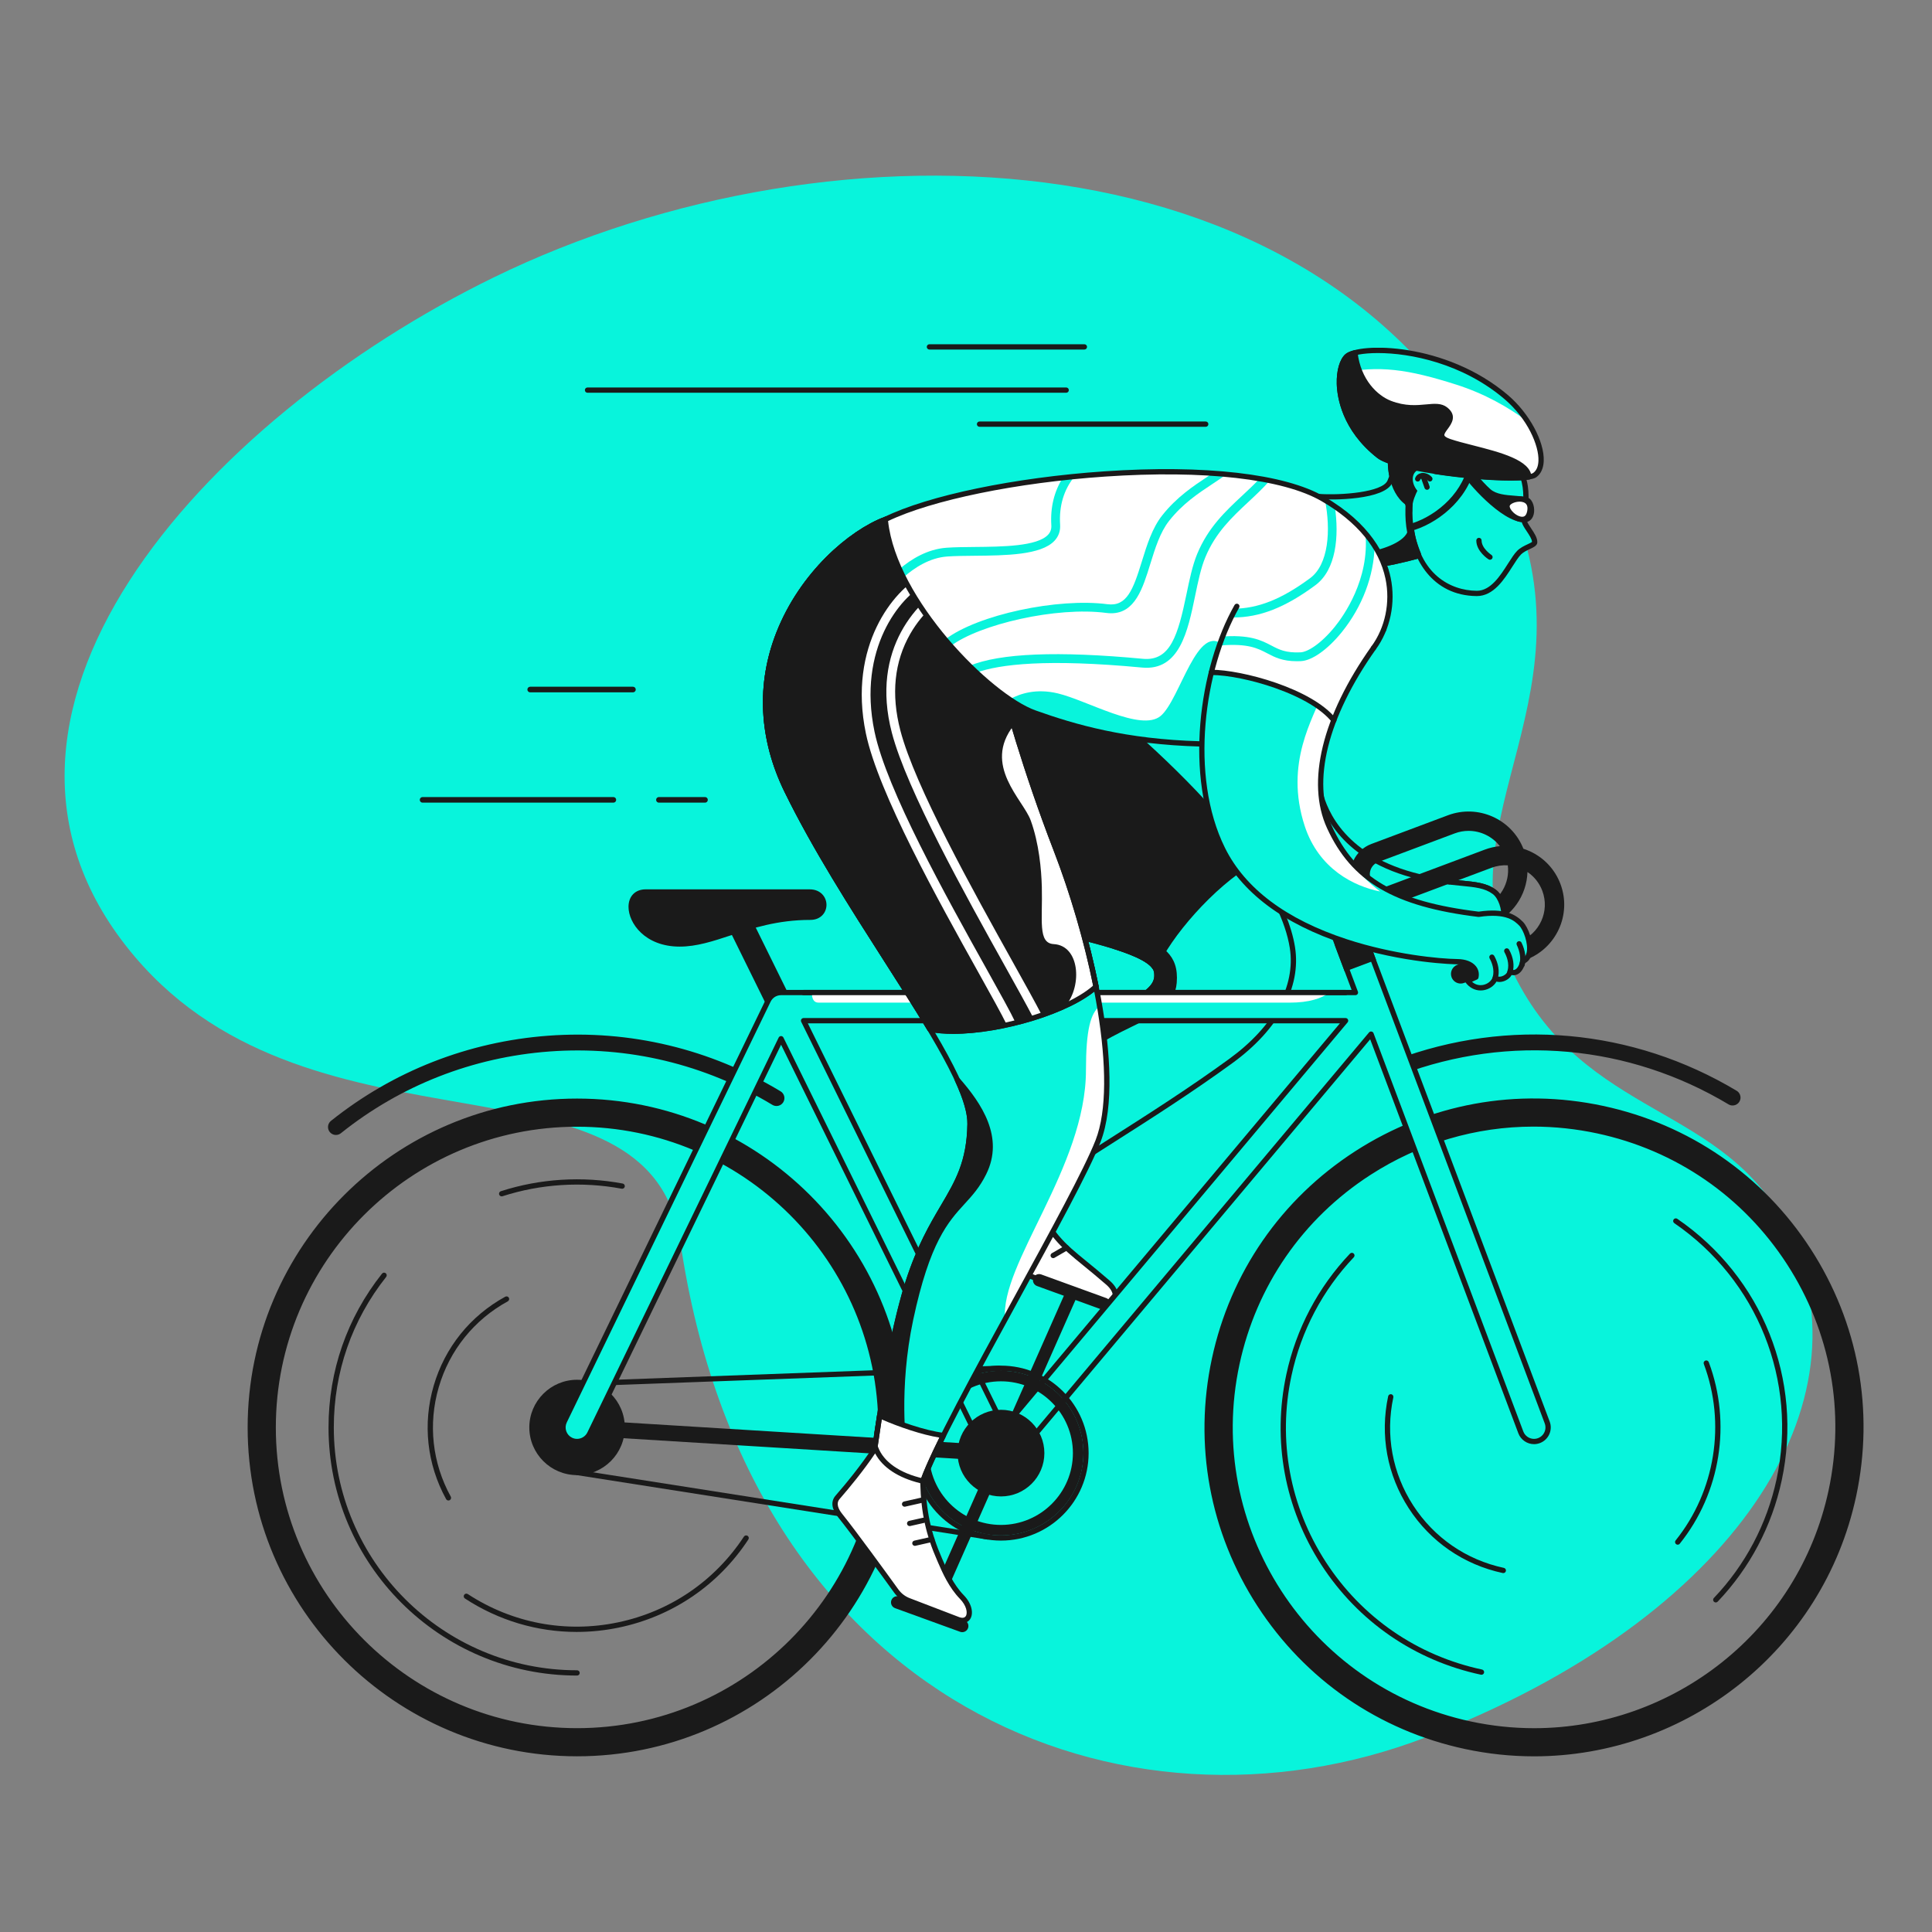 <svg width="3000" height="3000" viewBox="0 0 3000 3000" fill="none" xmlns="http://www.w3.org/2000/svg">
<rect x="0" y="0" width="3000" height="3000" fill="#808080" stroke="none"/>
<g clip-path="url(#clip0_578_2155)">
<g clip-path="url(#clip1_578_2155)">
<path d="M766.76 430.724C1299.66 170.627 2065.8 201.945 2333.24 749.879C2492.09 1075.33 2231.45 1268.57 2349.61 1510.67C2461.19 1739.28 2680.04 1712.15 2776.96 1910.73C2906.19 2175.51 2697.26 2511.98 2214.45 2697.55C1744.92 2878 1162.04 2646.57 1056.42 1928.59C1010.11 1613.75 490.394 1816.44 209.59 1485.86C-104.849 1115.69 314.716 651.358 766.76 430.724Z" fill="#08F4DC"/>
</g>
<g clip-path="url(#clip2_578_2155)">
<path d="M2148.64 977.369C2105.07 1029.96 2025.42 1162.8 2053.4 1243.05C2068.04 1285.03 2114.14 1354.09 2251.31 1369.54C2284.82 1373.32 2303.95 1372.88 2320.32 1384.89C2335.96 1396.37 2343.14 1436.04 2322.95 1443.37C2321.09 1455.1 2313.05 1464.67 2303.33 1459.49C2301.39 1469.14 2286.19 1474.77 2280.31 1469.14C2275.82 1483.72 2251.63 1492.73 2237.47 1473.75C2242.33 1471.71 2245.02 1470.17 2250.29 1467.93C2253.14 1454.48 2241.8 1444.2 2221.47 1443.96C2171.13 1443.37 1974.82 1437.55 1899.84 1286.43C1846.32 1178.55 1883.25 1005.37 1941.3 903.268L2148.64 977.369Z" fill="#08F4DC"/>
<path d="M2257.55 1488.62C2248.52 1488.62 2240.19 1484.26 2234.18 1476.2C2233.81 1475.7 2233.55 1475.12 2233.44 1474.51C2233.32 1473.9 2233.35 1473.27 2233.51 1472.67C2233.67 1472.07 2233.97 1471.52 2234.38 1471.05C2234.79 1470.58 2235.3 1470.22 2235.88 1469.97C2238.27 1468.97 2240.12 1468.09 2242.03 1467.19C2243.44 1466.52 2244.89 1465.83 2246.58 1465.08C2246.86 1461.71 2245.96 1458.71 2243.89 1456.13C2239.87 1451.12 2231.68 1448.17 2221.42 1448.05C2165.33 1447.4 2113.93 1439.83 2068.66 1425.55C1986.55 1399.66 1928.52 1353.46 1896.16 1288.24C1864.53 1224.5 1867.02 1146.4 1874.67 1092.11C1884.19 1024.57 1907.17 954.999 1937.73 901.246C1938.21 900.408 1938.97 899.764 1939.87 899.428C1940.78 899.092 1941.77 899.086 1942.68 899.411L2150.03 973.516C2150.65 973.738 2151.2 974.106 2151.65 974.589C2152.1 975.071 2152.42 975.654 2152.6 976.288C2152.77 976.922 2152.79 977.589 2152.65 978.232C2152.51 978.875 2152.22 979.475 2151.8 979.982C2109.14 1031.48 2029.9 1163.21 2057.28 1241.71C2071.08 1281.3 2114.71 1350.03 2251.77 1365.48C2257.82 1366.16 2263.4 1366.7 2268.58 1367.21C2292.58 1369.55 2308.44 1371.09 2322.74 1381.59C2333.9 1389.77 2341.34 1410.48 2338.99 1426.81C2337.65 1436.1 2333.28 1442.91 2326.57 1446.27C2324.77 1454.3 2320.43 1460.8 2314.93 1463.53C2312.08 1464.99 2308.82 1465.4 2305.7 1464.71C2303.26 1469.1 2298.68 1472.71 2293.07 1474.47C2289.16 1475.69 2285.4 1475.79 2282.26 1474.84C2278.38 1481.6 2270.95 1486.74 2262.48 1488.2C2260.82 1488.48 2259.18 1488.62 2257.55 1488.62ZM2244.28 1475.19C2250.54 1480.81 2257.27 1480.78 2261.09 1480.12C2268.27 1478.88 2274.56 1473.87 2276.39 1467.93C2276.6 1467.26 2276.97 1466.66 2277.48 1466.18C2277.99 1465.69 2278.61 1465.35 2279.28 1465.17C2279.96 1465 2280.67 1465 2281.35 1465.17C2282.03 1465.35 2282.65 1465.7 2283.15 1466.18C2284.47 1467.44 2287.47 1467.63 2290.62 1466.65C2294.38 1465.47 2298.53 1462.55 2299.31 1458.68C2299.43 1458.06 2299.7 1457.47 2300.1 1456.96C2300.49 1456.46 2301 1456.06 2301.58 1455.78C2302.15 1455.51 2302.79 1455.38 2303.43 1455.39C2304.07 1455.41 2304.69 1455.57 2305.26 1455.87C2307.43 1457.02 2309.4 1457.13 2311.27 1456.2C2314.84 1454.43 2317.9 1449.01 2318.9 1442.73C2319.13 1441.26 2320.14 1440.03 2321.55 1439.52C2327.93 1437.2 2330.14 1430.69 2330.87 1425.64C2332.77 1412.42 2326.58 1394.57 2317.88 1388.19C2305.39 1379.02 2291.24 1377.64 2267.78 1375.36C2262.13 1374.82 2256.49 1374.24 2250.85 1373.61C2109.33 1357.67 2063.96 1285.81 2049.52 1244.4C2021.78 1164.85 2097.5 1034.79 2141.81 979.275L1943.17 908.286C1884.02 1014.47 1853.15 1183.09 1903.51 1284.6C1969.32 1417.24 2131 1438.81 2221.51 1439.86C2234.43 1440.01 2244.65 1443.97 2250.3 1451.01C2254.32 1456.02 2255.71 1462.17 2254.31 1468.78C2254.17 1469.42 2253.88 1470.02 2253.47 1470.53C2253.05 1471.04 2252.51 1471.44 2251.91 1471.7C2249.36 1472.78 2247.43 1473.7 2245.56 1474.59L2244.28 1475.19Z" fill="#1A1A1A"/>
<path d="M1677.32 1071.18C1734.85 1114.99 1982.76 1319.54 2006.84 1471.31C2017.18 1536.47 1975.46 1600.68 1911.58 1647.23C1793.59 1733.22 1668.6 1803.14 1599.64 1855.63C1555.51 1889.22 1487.71 1862.14 1516.66 1821.53C1564.68 1754.16 1615.29 1669.86 1691.14 1606.52C1763.01 1546.51 1801.46 1541.82 1795.93 1508.71C1787.55 1458.52 1510.09 1431.96 1413.34 1384.39C1228.14 1293.32 1210.17 1096.04 1349.76 1002.19C1489.36 908.349 1604.18 1015.48 1677.32 1071.18Z" fill="#08F4DC"/>
<path d="M1554.61 1874.81C1538.41 1874.81 1523.7 1869.72 1514.78 1861.11C1503.15 1849.87 1502.6 1834.19 1513.32 1819.16C1522.22 1806.67 1531.08 1793.79 1540.46 1780.15C1580.71 1721.64 1626.32 1655.32 1688.51 1603.39C1714.8 1581.44 1736.24 1567.11 1753.47 1555.6C1781.96 1536.55 1794.97 1527.86 1791.89 1509.39C1787.51 1483.15 1686.91 1460.68 1598.16 1440.85C1526.74 1424.9 1452.89 1408.4 1411.53 1388.07C1318.72 1342.43 1259.9 1264.81 1254.19 1180.44C1249.29 1108.15 1283.29 1041.95 1347.48 998.801C1478.54 910.685 1588.83 996.906 1661.8 1053.96C1667.78 1058.65 1673.78 1063.31 1679.81 1067.93C1689.19 1075.07 1773.83 1140.22 1857.6 1227.94C1948.94 1323.59 2000.52 1405.26 2010.89 1470.67C2020.77 1532.91 1985.45 1598.47 1914.01 1650.54C1851.43 1696.15 1786.84 1737.27 1729.85 1773.55C1678.66 1806.15 1634.44 1834.3 1602.13 1858.89C1587.55 1869.98 1570.38 1874.81 1554.61 1874.81ZM1462.22 969.148C1424.69 969.148 1388.26 981.25 1352.05 1005.59C1290.37 1047.06 1257.68 1110.59 1262.37 1179.88C1267.89 1261.31 1325 1336.38 1415.15 1380.71C1455.63 1400.62 1529 1417.01 1599.95 1432.86C1704.44 1456.2 1794.69 1476.36 1799.98 1508.04C1803.93 1531.73 1787.63 1542.62 1758.03 1562.4C1740.96 1573.8 1719.72 1588 1693.77 1609.67C1632.45 1660.88 1587.17 1726.71 1547.22 1784.79C1537.82 1798.45 1528.94 1811.36 1520 1823.9C1511.6 1835.68 1511.77 1846.81 1520.48 1855.22C1535.68 1869.9 1570.91 1872.34 1597.15 1852.37C1629.74 1827.57 1674.08 1799.34 1725.43 1766.64C1782.32 1730.42 1846.8 1689.37 1909.17 1643.92C1978.04 1593.73 2012.16 1531.05 2002.78 1471.95C1976.43 1305.81 1677.84 1076.73 1674.83 1074.44C1668.77 1069.8 1662.74 1065.12 1656.73 1060.41C1620.5 1032.08 1575.4 996.816 1523.94 979.653C1502.95 972.657 1482.42 969.148 1462.22 969.148Z" fill="#1A1A1A"/>
<path d="M1677.32 1071.18C1604.18 1015.48 1489.35 908.347 1349.76 1002.2C1210.17 1096.04 1228.14 1293.32 1413.34 1384.39C1505.73 1429.82 1762.92 1456.09 1793.18 1502.08C1814.15 1451.61 1883.94 1372.66 1944.29 1337.84C1859.76 1222.26 1717.04 1101.43 1677.32 1071.18Z" fill="#1A1A1A"/>
<path d="M1793.18 1506.17C1792.5 1506.17 1791.83 1506 1791.23 1505.68C1790.64 1505.36 1790.13 1504.89 1789.75 1504.33C1773.81 1480.09 1684.5 1460.14 1598.14 1440.85C1526.73 1424.89 1452.88 1408.39 1411.52 1388.06C1318.72 1342.42 1259.9 1264.81 1254.18 1180.44C1249.29 1108.15 1283.29 1041.95 1347.47 998.797C1478.54 910.68 1588.82 996.904 1661.79 1053.96C1667.77 1058.65 1673.77 1063.31 1679.81 1067.93C1714.21 1094.12 1860.47 1216.29 1947.6 1335.42C1947.94 1335.88 1948.18 1336.41 1948.3 1336.98C1948.42 1337.54 1948.42 1338.12 1948.3 1338.68C1948.18 1339.24 1947.95 1339.77 1947.61 1340.24C1947.27 1340.7 1946.84 1341.09 1946.34 1341.38C1884.64 1376.99 1816.59 1456.41 1796.97 1503.65C1796.66 1504.39 1796.14 1505.03 1795.46 1505.48C1794.79 1505.93 1793.99 1506.17 1793.18 1506.17ZM1462.22 969.146C1424.69 969.146 1388.26 981.249 1352.05 1005.59C1290.37 1047.06 1257.68 1110.59 1262.37 1179.88C1267.89 1261.3 1325 1336.38 1415.15 1380.71C1455.64 1400.61 1529 1417 1599.94 1432.85C1685.73 1452.02 1767.08 1470.19 1792.08 1494.45C1814.66 1446.59 1878.85 1372.5 1938.3 1336.61C1851.46 1219.44 1708.68 1100.21 1674.83 1074.44C1668.77 1069.8 1662.74 1065.12 1656.74 1060.41C1620.5 1032.07 1575.4 996.814 1523.94 979.651C1502.96 972.655 1482.42 969.146 1462.22 969.146Z" fill="#1A1A1A"/>
<path d="M1516.66 1821.53C1487.71 1862.14 1555.51 1889.22 1599.64 1855.63C1615.88 1843.27 1635.26 1829.92 1656.9 1815.64C1624.8 1807.9 1579.93 1780.58 1559.09 1760.38C1544.39 1781.55 1530.41 1802.24 1516.66 1821.53Z" fill="white"/>
<path d="M1554.59 1874.88H1554.15C1538.09 1874.79 1523.75 1869.77 1514.78 1861.1C1503.15 1849.87 1502.6 1834.19 1513.32 1819.16C1522.28 1806.59 1531.2 1793.61 1540.65 1779.88C1545.61 1772.69 1550.62 1765.39 1555.73 1758.05C1556.07 1757.56 1556.51 1757.15 1557.02 1756.85C1557.54 1756.55 1558.11 1756.36 1558.7 1756.31C1559.29 1756.25 1559.89 1756.32 1560.45 1756.52C1561.02 1756.71 1561.53 1757.03 1561.96 1757.44C1582.15 1777.01 1626.5 1804.09 1657.87 1811.66C1658.65 1811.85 1659.35 1812.26 1659.9 1812.84C1660.45 1813.42 1660.81 1814.15 1660.95 1814.93C1661.09 1815.72 1660.99 1816.53 1660.68 1817.26C1660.36 1818 1659.84 1818.62 1659.17 1819.06C1634.98 1835.02 1616.85 1847.68 1602.13 1858.89C1588.56 1869.21 1571.7 1874.88 1554.59 1874.88ZM1520 1823.9C1511.6 1835.68 1511.77 1846.81 1520.48 1855.22C1535.68 1869.9 1570.91 1872.34 1597.15 1852.37C1610.47 1842.24 1626.51 1830.95 1647.2 1817.16C1617.06 1807.55 1580.26 1785.05 1559.77 1766.61C1555.64 1772.57 1551.52 1778.54 1547.42 1784.52C1537.94 1798.28 1529 1811.28 1520 1823.9ZM1747.11 1445.97C1747.11 1445.97 1741.01 1455.04 1731.16 1469.75C1768.17 1481.46 1793.49 1494.08 1795.93 1508.71C1801.46 1541.82 1763.01 1546.5 1691.14 1606.52C1668.52 1625.42 1648.17 1646.19 1629.44 1667.81C1645.86 1656.55 1665.56 1644.02 1693.21 1625.15C1755.41 1582.72 1818.98 1575.48 1823.13 1525.81C1827.27 1476.14 1792.72 1468.89 1747.11 1445.97Z" fill="#1A1A1A"/>
<path d="M1629.44 1671.91C1628.65 1671.91 1627.88 1671.69 1627.22 1671.26C1626.56 1670.84 1626.04 1670.24 1625.71 1669.52C1625.38 1668.81 1625.27 1668.02 1625.38 1667.24C1625.49 1666.46 1625.82 1665.73 1626.34 1665.14C1647.09 1641.19 1667.43 1620.99 1688.51 1603.39C1714.79 1581.43 1736.23 1567.1 1753.46 1555.59C1784.3 1534.99 1794.81 1526.97 1791.88 1509.39C1789.99 1498.1 1769.15 1486.08 1729.92 1473.66C1729.31 1473.47 1728.76 1473.14 1728.3 1472.69C1727.84 1472.25 1727.5 1471.71 1727.29 1471.11C1727.07 1470.51 1727.01 1469.87 1727.09 1469.24C1727.17 1468.61 1727.39 1468.01 1727.75 1467.48C1737.6 1452.76 1743.71 1443.69 1743.71 1443.69C1744.26 1442.86 1745.1 1442.26 1746.07 1442.01C1747.04 1441.76 1748.06 1441.87 1748.96 1442.31C1755.64 1445.68 1762.06 1448.68 1768.25 1451.59C1803.3 1468.01 1830.98 1480.98 1827.21 1526.16C1824.25 1561.56 1793.92 1576.41 1755.51 1595.21C1737.02 1604.27 1716.05 1614.54 1695.52 1628.54C1680.45 1638.82 1667.81 1647.18 1656.65 1654.55C1647.3 1660.74 1639.22 1666.08 1631.75 1671.2C1631.07 1671.67 1630.27 1671.91 1629.44 1671.91ZM1737.59 1467.52C1778.24 1480.88 1797.54 1493.46 1799.98 1508.04C1803.93 1531.72 1787.63 1542.62 1758.03 1562.4C1740.96 1573.8 1719.72 1588 1693.77 1609.67C1680.73 1620.56 1667.97 1632.47 1655.21 1645.68C1665.58 1638.82 1677.25 1631.08 1690.9 1621.77C1711.91 1607.43 1733.16 1597.03 1751.91 1587.85C1789.39 1569.5 1816.47 1556.24 1819.04 1525.47C1822.33 1485.98 1800.67 1475.82 1764.77 1459C1759.53 1456.54 1754.13 1454.01 1748.51 1451.24C1746.37 1454.43 1742.59 1460.05 1737.59 1467.52Z" fill="#1A1A1A"/>
<path d="M1720.43 1991.7C1654.75 1934.69 1642.17 1937.03 1599.64 1855.63C1534.62 1852.81 1516.66 1821.53 1516.66 1821.53C1516.66 1821.53 1467.45 1884.77 1456.7 1905.43C1451.49 1915.46 1456.21 1927.77 1466.8 1931.74L1725.73 2028.68C1725.72 2028.68 1743.33 2011.58 1720.43 1991.7Z" fill="white"/>
<path d="M1725.72 2032.77C1725.24 2032.77 1724.75 2032.69 1724.28 2032.51L1465.36 1935.57C1462.32 1934.43 1459.55 1932.66 1457.25 1930.38C1454.95 1928.09 1453.15 1925.35 1451.99 1922.32C1450.83 1919.29 1450.32 1916.05 1450.51 1912.82C1450.69 1909.58 1451.56 1906.42 1453.06 1903.54C1463.86 1882.78 1511.4 1821.61 1513.42 1819.01C1513.83 1818.48 1514.37 1818.05 1514.98 1817.78C1515.6 1817.51 1516.27 1817.39 1516.95 1817.44C1518.31 1817.53 1519.54 1818.3 1520.22 1819.49C1520.25 1819.54 1524.65 1826.87 1536.54 1834.43C1547.59 1841.46 1567.54 1850.13 1599.82 1851.54C1600.54 1851.57 1601.23 1851.79 1601.84 1852.17C1602.45 1852.56 1602.94 1853.1 1603.28 1853.73C1636.37 1917.08 1651.35 1929.3 1687.53 1958.83C1697.64 1967.08 1709.11 1976.44 1723.12 1988.6C1731.62 1995.98 1736.05 2003.97 1736.29 2012.34C1736.6 2023.69 1728.92 2031.29 1728.59 2031.61C1727.82 2032.35 1726.79 2032.77 1725.72 2032.77ZM1516.61 1828.3C1505.44 1842.8 1469.2 1890.29 1460.34 1907.32C1459.38 1909.17 1458.82 1911.2 1458.7 1913.28C1458.58 1915.36 1458.9 1917.44 1459.65 1919.38C1460.4 1921.33 1461.55 1923.1 1463.03 1924.56C1464.51 1926.03 1466.29 1927.17 1468.24 1927.9L1724.42 2023.81C1726.02 2021.56 1728.25 2017.49 1728.08 2012.48C1727.88 2006.52 1724.4 2000.57 1717.73 1994.79C1703.82 1982.7 1692.4 1973.39 1682.33 1965.17C1645.63 1935.22 1630.21 1922.63 1597.09 1859.6C1546.94 1856.87 1524.5 1837.46 1516.61 1828.3Z" fill="#1A1A1A"/>
<path d="M1588.14 1913.09C1587.24 1913.09 1586.36 1912.79 1585.65 1912.24C1584.93 1911.69 1584.42 1910.93 1584.19 1910.06C1583.95 1909.19 1584.01 1908.27 1584.35 1907.43C1584.7 1906.6 1585.3 1905.9 1586.08 1905.45L1615.27 1888.58C1616.21 1888.04 1617.33 1887.89 1618.38 1888.17C1619.43 1888.45 1620.33 1889.14 1620.87 1890.08C1621.42 1891.02 1621.57 1892.14 1621.29 1893.19C1621.01 1894.24 1620.32 1895.13 1619.38 1895.68L1590.19 1912.54C1589.57 1912.9 1588.86 1913.09 1588.14 1913.09ZM1611.17 1933.71C1610.26 1933.71 1609.39 1933.41 1608.67 1932.86C1607.95 1932.31 1607.43 1931.55 1607.2 1930.67C1606.97 1929.8 1607.03 1928.88 1607.37 1928.04C1607.72 1927.21 1608.33 1926.52 1609.11 1926.06L1633.96 1911.7C1634.9 1911.2 1636 1911.08 1637.02 1911.37C1638.05 1911.66 1638.92 1912.34 1639.46 1913.26C1639.99 1914.18 1640.15 1915.27 1639.89 1916.31C1639.63 1917.34 1638.98 1918.23 1638.07 1918.79L1613.22 1933.16C1612.6 1933.52 1611.89 1933.71 1611.17 1933.71ZM1635.39 1953.63C1634.49 1953.63 1633.61 1953.34 1632.89 1952.79C1632.17 1952.24 1631.66 1951.47 1631.42 1950.6C1631.19 1949.73 1631.25 1948.8 1631.59 1947.97C1631.94 1947.14 1632.55 1946.44 1633.33 1945.99L1654.14 1933.96C1655.08 1933.42 1656.2 1933.27 1657.25 1933.55C1658.31 1933.83 1659.2 1934.51 1659.75 1935.45C1660.29 1936.4 1660.44 1937.51 1660.16 1938.56C1659.88 1939.61 1659.19 1940.51 1658.25 1941.05L1637.44 1953.08C1636.82 1953.44 1636.11 1953.63 1635.39 1953.63ZM955.208 2150.68C954.132 2150.68 953.101 2150.26 952.334 2149.51C951.567 2148.76 951.126 2147.73 951.107 2146.66C951.088 2145.59 951.491 2144.55 952.23 2143.77C952.969 2142.99 953.985 2142.53 955.06 2142.49L1551.56 2120.58C1553.84 2120.55 1555.72 2122.26 1555.81 2124.52C1555.89 2126.78 1554.12 2128.68 1551.86 2128.77L955.361 2150.68L955.208 2150.68ZM1444.03 2515.15C1442.44 2515.15 1440.87 2514.75 1439.47 2513.99C1438.07 2513.23 1436.88 2512.13 1436.01 2510.8C1435.15 2509.47 1434.62 2507.94 1434.5 2506.36C1434.37 2504.77 1434.64 2503.18 1435.28 2501.72L1655.83 2003.33C1656.85 2001.01 1658.76 1999.2 1661.13 1998.28C1663.5 1997.37 1666.13 1997.43 1668.46 1998.45C1670.78 1999.48 1672.6 2001.38 1673.51 2003.74C1674.43 2006.11 1674.37 2008.74 1673.34 2011.06L1452.8 2509.45C1452.05 2511.15 1450.82 2512.59 1449.26 2513.6C1447.71 2514.61 1445.89 2515.15 1444.03 2515.15Z" fill="#1A1A1A"/>
<path d="M1714.55 2034.19C1713.46 2034.19 1712.35 2034 1711.27 2033.61L1610.23 1996.89C1607.85 1996.03 1605.9 1994.25 1604.83 1991.95C1603.76 1989.65 1603.64 1987.03 1604.51 1984.64C1605.38 1982.26 1607.16 1980.32 1609.46 1979.25C1611.76 1978.18 1614.39 1978.06 1616.78 1978.93L1717.82 2015.64C1719.94 2016.41 1721.72 2017.9 1722.84 2019.84C1723.97 2021.79 1724.37 2024.07 1723.98 2026.29C1723.59 2028.5 1722.43 2030.51 1720.71 2031.95C1718.98 2033.4 1716.8 2034.19 1714.55 2034.19ZM1494.15 2534.42C1493.06 2534.42 1491.96 2534.24 1490.88 2533.84L1389.84 2497.13C1387.45 2496.26 1385.51 2494.49 1384.43 2492.19C1383.36 2489.89 1383.24 2487.26 1384.11 2484.88C1384.98 2482.5 1386.76 2480.56 1389.06 2479.49C1391.36 2478.42 1394 2478.3 1396.38 2479.17L1497.42 2515.88C1499.54 2516.65 1501.32 2518.13 1502.45 2520.08C1503.57 2522.03 1503.98 2524.31 1503.59 2526.52C1503.2 2528.74 1502.04 2530.74 1500.31 2532.19C1498.58 2533.63 1496.4 2534.42 1494.15 2534.42ZM896.066 2727.17C614.013 2727.17 384.545 2498.09 384.545 2216.52C384.545 1934.94 614.013 1705.86 896.066 1705.86C1178.12 1705.86 1407.59 1934.94 1407.59 2216.52C1407.59 2498.09 1178.12 2727.17 896.066 2727.17ZM896.066 1749.56C638.144 1749.56 428.312 1959.03 428.312 2216.52C428.312 2474 638.144 2683.48 896.066 2683.48C1153.99 2683.48 1363.82 2474 1363.82 2216.52C1363.82 1959.03 1153.99 1749.56 896.066 1749.56ZM2382.12 2727.23C2346.05 2727.22 2310.08 2723.4 2274.81 2715.83C2141.21 2687.24 2026.76 2608.43 1952.54 2493.91C1878.32 2379.39 1853.22 2242.87 1881.85 2109.5C1910.49 1976.13 1989.43 1861.87 2104.15 1787.78C2218.86 1713.68 2355.62 1688.62 2489.21 1717.21C2622.81 1745.79 2737.26 1824.6 2811.48 1939.13C2885.7 2053.65 2910.81 2190.17 2882.17 2323.54C2830.78 2562.93 2618.06 2727.23 2382.12 2727.23ZM2381.08 1749.4C2291.92 1749.4 2204.55 1774.97 2127.92 1824.46C2023.02 1892.22 1950.83 1996.7 1924.65 2118.66C1870.59 2370.42 2031.79 2619.15 2283.98 2673.11C2316.23 2680.02 2349.13 2683.52 2382.11 2683.53C2597.88 2683.54 2792.37 2533.31 2839.38 2314.38C2865.56 2192.42 2842.6 2067.58 2774.73 1962.86C2706.86 1858.13 2602.21 1786.07 2480.04 1759.93C2447.51 1752.95 2414.34 1749.42 2381.08 1749.4Z" fill="#1A1A1A"/>
<path d="M2664.25 2488.29C2663.44 2488.29 2662.66 2488.05 2661.99 2487.61C2661.32 2487.17 2660.79 2486.54 2660.47 2485.8C2660.16 2485.07 2660.06 2484.25 2660.21 2483.46C2660.35 2482.68 2660.72 2481.95 2661.27 2481.36C2710.04 2430.22 2743.69 2366.5 2758.6 2297.09C2791.47 2143.99 2729.13 1987.84 2599.78 1899.28C2598.91 1898.65 2598.31 1897.71 2598.12 1896.65C2597.94 1895.6 2598.17 1894.51 2598.78 1893.62C2599.39 1892.74 2600.32 1892.13 2601.37 1891.92C2602.43 1891.71 2603.52 1891.93 2604.42 1892.52C2736.52 1982.97 2800.19 2142.44 2766.62 2298.81C2751.4 2369.69 2717.03 2434.77 2667.22 2487.01C2666.83 2487.42 2666.37 2487.74 2665.86 2487.96C2665.35 2488.18 2664.8 2488.29 2664.25 2488.29ZM2300.45 2600.56C2300.15 2600.56 2299.87 2600.53 2299.58 2600.47C2196.85 2578.49 2108.84 2517.88 2051.77 2429.82C1994.7 2341.76 1975.39 2236.78 1997.41 2134.22C2012.57 2063.62 2046.75 1998.75 2096.25 1946.61C2097 1945.84 2098.03 1945.39 2099.11 1945.36C2100.19 1945.34 2101.24 1945.74 2102.03 1946.48C2102.81 1947.23 2103.27 1948.25 2103.3 1949.33C2103.34 1950.41 2102.94 1951.46 2102.2 1952.25C2053.74 2003.29 2020.28 2066.81 2005.44 2135.94C1983.88 2236.36 2002.78 2339.15 2058.66 2425.37C2114.54 2511.6 2200.72 2570.94 2301.3 2592.46C2302.3 2592.67 2303.17 2593.24 2303.77 2594.06C2304.37 2594.88 2304.64 2595.89 2304.53 2596.9C2304.42 2597.9 2303.95 2598.84 2303.19 2599.51C2302.44 2600.19 2301.46 2600.56 2300.45 2600.56Z" fill="#1A1A1A"/>
<path d="M2605.14 2398.58C2604.36 2398.58 2603.61 2398.36 2602.95 2397.95C2602.3 2397.54 2601.77 2396.95 2601.44 2396.26C2601.1 2395.56 2600.97 2394.78 2601.06 2394.02C2601.15 2393.25 2601.45 2392.52 2601.94 2391.92C2663.49 2315.2 2680.24 2210.22 2645.66 2117.97C2645.28 2116.95 2645.32 2115.83 2645.77 2114.84C2646.22 2113.85 2647.04 2113.08 2648.06 2112.7C2649.08 2112.32 2650.21 2112.36 2651.2 2112.81C2652.19 2113.26 2652.96 2114.08 2653.35 2115.1C2688.94 2210.04 2671.69 2318.08 2608.34 2397.04C2607.96 2397.52 2607.47 2397.91 2606.91 2398.17C2606.36 2398.44 2605.75 2398.58 2605.14 2398.58ZM2334.34 2442.7C2334.05 2442.7 2333.76 2442.67 2333.47 2442.61C2272.98 2429.66 2221.16 2393.97 2187.55 2342.12C2153.94 2290.26 2142.57 2228.45 2155.54 2168.06C2155.78 2167.01 2156.43 2166.1 2157.34 2165.52C2158.24 2164.94 2159.35 2164.74 2160.4 2164.97C2161.45 2165.2 2162.38 2165.83 2162.97 2166.72C2163.56 2167.62 2163.77 2168.72 2163.56 2169.78C2151.06 2228.03 2162.02 2287.65 2194.44 2337.67C2226.85 2387.69 2276.84 2422.11 2335.19 2434.6C2336.18 2434.81 2337.06 2435.38 2337.65 2436.2C2338.25 2437.01 2338.52 2438.02 2338.42 2439.03C2338.31 2440.04 2337.83 2440.97 2337.08 2441.65C2336.33 2442.32 2335.35 2442.7 2334.34 2442.7ZM778.993 1857.72C778.015 1857.72 777.068 1857.37 776.324 1856.73C775.58 1856.1 775.087 1855.22 774.935 1854.26C774.783 1853.29 774.981 1852.3 775.494 1851.47C776.007 1850.64 776.801 1850.02 777.732 1849.72C838.392 1830.16 903.796 1826.03 966.866 1837.78C967.396 1837.88 967.901 1838.08 968.352 1838.37C968.804 1838.67 969.193 1839.05 969.497 1839.49C969.802 1839.93 970.016 1840.43 970.127 1840.96C970.238 1841.49 970.245 1842.03 970.146 1842.56C970.047 1843.09 969.844 1843.59 969.55 1844.04C969.256 1844.49 968.876 1844.88 968.431 1845.18C967.987 1845.49 967.487 1845.7 966.96 1845.81C966.432 1845.92 965.888 1845.93 965.359 1845.83C903.626 1834.33 839.618 1838.37 780.254 1857.51C779.847 1857.65 779.422 1857.72 778.993 1857.72ZM895.42 2534.06C834.224 2534.06 774.307 2516.36 721.911 2482.12C721.46 2481.82 721.072 2481.44 720.768 2481C720.465 2480.55 720.252 2480.05 720.142 2479.53C720.032 2479 720.027 2478.46 720.127 2477.93C720.227 2477.4 720.431 2476.9 720.726 2476.45C721.022 2476 721.403 2475.61 721.848 2475.3C722.293 2475 722.794 2474.79 723.322 2474.68C723.849 2474.57 724.393 2474.56 724.923 2474.66C725.452 2474.76 725.957 2474.97 726.408 2475.26C795.638 2520.5 878.373 2536.12 959.371 2519.24C1040.37 2502.36 1109.93 2455 1155.25 2385.89C1155.87 2385.02 1156.79 2384.42 1157.84 2384.22C1158.89 2384.02 1159.97 2384.23 1160.86 2384.82C1161.76 2385.4 1162.39 2386.31 1162.62 2387.34C1162.85 2388.38 1162.67 2389.47 1162.12 2390.38C1115.6 2461.32 1044.19 2509.94 961.048 2527.26C939.464 2531.77 917.472 2534.05 895.42 2534.06ZM696.318 2329.95C694.868 2329.95 693.463 2329.18 692.716 2327.82C662.935 2273.59 656.091 2211.04 673.442 2151.67C690.793 2092.31 730.262 2043.24 784.579 2013.51C785.051 2013.25 785.57 2013.09 786.106 2013.03C786.642 2012.97 787.184 2013.02 787.701 2013.17C788.218 2013.32 788.701 2013.57 789.121 2013.91C789.541 2014.25 789.89 2014.66 790.149 2015.14C790.408 2015.61 790.572 2016.13 790.63 2016.66C790.689 2017.2 790.641 2017.74 790.49 2018.25C790.339 2018.77 790.088 2019.25 789.75 2019.67C789.413 2020.09 788.996 2020.44 788.523 2020.7C736.129 2049.37 698.055 2096.7 681.32 2153.97C664.585 2211.23 671.185 2271.57 699.913 2323.88C700.255 2324.5 700.428 2325.2 700.417 2325.91C700.405 2326.63 700.208 2327.32 699.846 2327.93C699.483 2328.55 698.967 2329.05 698.349 2329.41C697.73 2329.76 697.031 2329.94 696.318 2329.95Z" fill="#1A1A1A"/>
<path d="M896.065 2601.79C683.262 2601.79 510.136 2428.96 510.136 2216.52C510.136 2128.91 538.841 2046.35 593.144 1977.77C593.474 1977.34 593.887 1976.97 594.36 1976.7C594.832 1976.43 595.355 1976.25 595.896 1976.18C596.438 1976.11 596.987 1976.15 597.513 1976.3C598.039 1976.44 598.531 1976.69 598.959 1977.03C599.388 1977.37 599.744 1977.79 600.008 1978.27C600.271 1978.74 600.437 1979.27 600.495 1979.81C600.553 1980.35 600.502 1980.9 600.345 1981.42C600.188 1981.95 599.928 1982.43 599.581 1982.85C546.432 2049.97 518.339 2130.77 518.339 2216.51C518.339 2424.44 687.786 2593.6 896.063 2593.6C897.151 2593.6 898.195 2594.03 898.965 2594.8C899.735 2595.57 900.168 2596.61 900.169 2597.7C900.169 2598.78 899.737 2599.82 898.967 2600.59C898.198 2601.36 897.154 2601.79 896.065 2601.79ZM521.649 1762.36C519.098 1762.36 516.61 1761.57 514.528 1760.1C512.446 1758.63 510.873 1756.55 510.027 1754.15C509.181 1751.74 509.104 1749.14 509.805 1746.69C510.507 1744.24 511.953 1742.07 513.944 1740.48C610.599 1663.17 727.258 1617.45 851.306 1608.24C978.125 1598.84 1102.87 1628.69 1212.07 1694.59C1213.46 1695.42 1214.67 1696.52 1215.64 1697.82C1216.6 1699.12 1217.3 1700.59 1217.69 1702.16C1218.08 1703.73 1218.15 1705.36 1217.91 1706.96C1217.67 1708.56 1217.11 1710.1 1216.27 1711.48C1215.44 1712.86 1214.33 1714.07 1213.03 1715.03C1211.72 1715.98 1210.24 1716.68 1208.67 1717.06C1207.09 1717.44 1205.46 1717.51 1203.86 1717.27C1202.26 1717.02 1200.72 1716.46 1199.34 1715.62C1094.54 1652.38 974.818 1623.73 853.128 1632.75C734.059 1641.58 622.093 1685.47 529.333 1759.66C527.157 1761.41 524.444 1762.36 521.649 1762.36ZM2690.36 1716.59C2688.13 1716.59 2685.94 1715.99 2684.04 1714.84C2529.28 1622.13 2343.79 1605.38 2175.12 1668.89C2172.07 1670.04 2168.68 1669.93 2165.71 1668.59C2162.73 1667.24 2160.41 1664.78 2159.26 1661.73C2158.11 1658.68 2158.22 1655.3 2159.56 1652.33C2160.91 1649.36 2163.38 1647.04 2166.44 1645.89C2342.18 1579.72 2535.46 1597.17 2696.7 1693.77C2699.01 1695.15 2700.8 1697.25 2701.8 1699.75C2702.8 1702.25 2702.95 1705 2702.23 1707.59C2701.51 1710.18 2699.96 1712.47 2697.82 1714.09C2695.67 1715.72 2693.05 1716.6 2690.36 1716.59ZM1002.58 1385.07H1257.2C1286.23 1385.07 1286.6 1424.34 1258.3 1424.34C1166.05 1424.34 1113.49 1465.79 1055.45 1465.79C977.706 1465.79 960.085 1385.07 1002.58 1385.07Z" fill="#1A1A1A"/>
<path d="M1055.45 1469.89C1001.21 1469.89 975.95 1433.07 975.95 1408.19C975.95 1391.66 986.405 1380.97 1002.58 1380.97H1257.21C1274.38 1380.97 1283.36 1393.1 1283.36 1405.08C1283.36 1416.68 1274.75 1428.43 1258.3 1428.43C1207.52 1428.43 1168.7 1441.23 1134.45 1452.52C1107.37 1461.45 1081.79 1469.89 1055.45 1469.89ZM1002.58 1389.17C991.042 1389.17 984.154 1396.28 984.154 1408.2C984.154 1443.1 1025.56 1461.7 1055.45 1461.7C1080.46 1461.7 1104.29 1453.84 1131.88 1444.74C1166.71 1433.26 1206.2 1420.24 1258.3 1420.24C1269.94 1420.24 1275.15 1412.63 1275.15 1405.08C1275.15 1397.42 1269.54 1389.17 1257.21 1389.17H1002.58V1389.17ZM1543.8 2268.68C1543.54 2268.68 1543.28 2268.67 1543.03 2268.65L895.311 2228.78C892.052 2228.58 889.006 2227.1 886.844 2224.65C884.682 2222.21 883.58 2219.01 883.781 2215.76C883.982 2212.51 885.469 2209.47 887.916 2207.31C890.362 2205.15 893.567 2204.05 896.826 2204.25L1544.54 2244.12C1547.74 2244.31 1550.73 2245.74 1552.89 2248.1C1555.06 2250.46 1556.21 2253.57 1556.11 2256.76C1556.01 2259.96 1554.67 2262.99 1552.37 2265.21C1550.07 2267.44 1547 2268.68 1543.8 2268.68Z" fill="#1A1A1A"/>
<path d="M896.066 2286.45C934.752 2286.45 966.114 2255.14 966.114 2216.52C966.114 2177.9 934.752 2146.59 896.066 2146.59C857.379 2146.59 826.017 2177.9 826.017 2216.52C826.017 2255.14 857.379 2286.45 896.066 2286.45Z" fill="#1A1A1A"/>
<path d="M896.066 2290.54C855.177 2290.54 821.914 2257.33 821.914 2216.52C821.914 2175.7 855.177 2142.49 896.066 2142.49C936.954 2142.49 970.217 2175.7 970.217 2216.52C970.217 2257.33 936.954 2290.54 896.066 2290.54ZM896.066 2150.68C859.704 2150.68 830.121 2180.22 830.121 2216.52C830.121 2252.82 859.704 2282.35 896.066 2282.35C932.427 2282.35 962.011 2252.82 962.011 2216.52C962.011 2180.21 932.427 2150.68 896.066 2150.68Z" fill="#1A1A1A"/>
<path d="M1152.91 1441.86L1272.11 1683.74Z" fill="#08F4DC"/>
<path d="M1272.12 1702.85C1268.54 1702.86 1265.03 1701.86 1261.99 1699.97C1258.96 1698.08 1256.51 1695.38 1254.93 1692.17L1135.73 1450.3C1133.52 1445.75 1133.2 1440.52 1134.84 1435.74C1136.48 1430.95 1139.96 1427.02 1144.5 1424.79C1149.04 1422.55 1154.29 1422.21 1159.08 1423.83C1163.88 1425.45 1167.84 1428.9 1170.1 1433.42L1289.29 1675.3C1290.73 1678.21 1291.4 1681.44 1291.24 1684.68C1291.08 1687.93 1290.09 1691.08 1288.37 1693.83C1286.65 1696.59 1284.26 1698.87 1281.42 1700.45C1278.57 1702.02 1275.38 1702.85 1272.12 1702.85Z" fill="#1A1A1A"/>
<path d="M2402.5 2208.84L2156.66 1555.09L2156.63 1555L2118.4 1453.36C2116.33 1447.97 2112.22 1443.62 2106.95 1441.26C2101.68 1438.89 2095.69 1438.7 2090.28 1440.72C2084.87 1442.75 2080.48 1446.83 2078.07 1452.08C2075.66 1457.32 2075.43 1463.3 2077.43 1468.72L2104.7 1541.22H1212.64C1212.53 1541.22 1212.43 1541.24 1212.31 1541.24C1211.45 1541.25 1210.59 1541.31 1209.73 1541.43L1209.47 1541.45C1208.55 1541.59 1207.64 1541.79 1206.74 1542.04C1206.54 1542.1 1206.34 1542.17 1206.14 1542.23C1205.45 1542.45 1204.78 1542.69 1204.12 1542.97C1203.89 1543.07 1203.65 1543.17 1203.42 1543.28C1203.27 1543.34 1203.12 1543.39 1202.98 1543.46C1201.48 1544.21 1200.07 1545.12 1198.78 1546.18C1198.62 1546.31 1198.46 1546.45 1198.31 1546.59C1197.71 1547.11 1197.14 1547.65 1196.6 1548.23C1196.5 1548.34 1196.4 1548.44 1196.3 1548.54C1195.68 1549.24 1195.12 1549.96 1194.6 1550.72C1194.5 1550.87 1194.4 1551.02 1194.31 1551.17C1193.88 1551.83 1193.49 1552.51 1193.14 1553.21C1193.08 1553.33 1193 1553.43 1192.94 1553.55L876.365 2207.01C875.114 2209.59 874.384 2212.39 874.218 2215.26C874.052 2218.12 874.453 2220.99 875.398 2223.7C876.342 2226.41 877.813 2228.91 879.724 2231.05C881.635 2233.19 883.951 2234.94 886.538 2236.19C889.125 2237.44 891.934 2238.16 894.803 2238.33C897.672 2238.49 900.546 2238.09 903.26 2237.15C905.975 2236.21 908.476 2234.74 910.622 2232.83C912.769 2230.92 914.517 2228.61 915.769 2226.03L1212.81 1612.89L1534.68 2266.03C1536.48 2269.69 1539.28 2272.78 1542.75 2274.94C1546.22 2277.09 1550.23 2278.24 1554.32 2278.23C1557.52 2278.23 1560.68 2277.53 1563.57 2276.18C1566.47 2274.83 1569.04 2272.87 1571.09 2270.42L2128.98 1605.78L2361.53 2224.2C2363.1 2228.36 2365.9 2231.94 2369.56 2234.48C2373.22 2237.01 2377.57 2238.37 2382.02 2238.37C2385.56 2238.37 2389.04 2237.51 2392.17 2235.87C2395.31 2234.23 2397.99 2231.86 2400.01 2228.96C2402.02 2226.06 2403.3 2222.71 2403.73 2219.21C2404.17 2215.7 2403.74 2212.15 2402.5 2208.84ZM1559.12 2216.65L1247.8 1584.91H2089.4L1559.12 2216.65Z" fill="#08F4DC"/>
<path d="M1554.32 2282.33C1549.46 2282.34 1544.7 2280.99 1540.57 2278.43C1536.45 2275.86 1533.13 2272.2 1530.99 2267.84L1212.84 1622.24L919.459 2227.82C917.316 2232.2 913.988 2235.89 909.85 2238.48C905.713 2241.07 900.932 2242.45 896.049 2242.47C892.135 2242.47 888.271 2241.59 884.752 2239.88C871.852 2233.65 866.433 2218.1 872.672 2205.23L1189.25 1551.77C1189.35 1551.59 1189.45 1551.4 1189.56 1551.22C1189.9 1550.54 1190.36 1549.73 1190.87 1548.95L1191.21 1548.42C1191.84 1547.5 1192.52 1546.63 1193.24 1545.82L1193.54 1545.5C1194.23 1544.77 1194.91 1544.12 1195.62 1543.49L1196.19 1543.01C1197.72 1541.75 1199.4 1540.67 1201.17 1539.79C1201.56 1539.61 1201.96 1539.44 1202.35 1539.27C1203.31 1538.87 1204.11 1538.58 1204.91 1538.32L1205.63 1538.1C1206.7 1537.8 1207.78 1537.56 1208.88 1537.4C1208.95 1537.39 1209.18 1537.36 1209.26 1537.36C1210.25 1537.23 1211.25 1537.16 1212.26 1537.15C1212.38 1537.13 1212.51 1537.12 1212.64 1537.13H2098.78L2073.59 1470.16C2071.15 1463.67 2071.39 1456.63 2074.26 1450.32C2077.12 1444.01 2082.28 1439.19 2088.78 1436.76C2091.98 1435.55 2095.38 1434.99 2098.79 1435.1C2102.2 1435.22 2105.55 1436.01 2108.66 1437.42C2111.77 1438.82 2114.57 1440.83 2116.91 1443.32C2119.24 1445.81 2121.05 1448.73 2122.24 1451.93L2406.34 2207.4C2411.38 2220.79 2404.56 2235.78 2391.15 2240.8C2388.23 2241.9 2385.13 2242.47 2382.02 2242.47C2371.25 2242.47 2361.47 2235.7 2357.68 2225.64L2127.61 1613.8L1574.23 2273.06C1571.8 2275.96 1568.75 2278.3 1565.31 2279.9C1561.87 2281.51 1558.11 2282.34 1554.32 2282.33ZM1212.81 1608.8C1213.58 1608.8 1214.33 1609.02 1214.98 1609.42C1215.63 1609.82 1216.15 1610.4 1216.49 1611.09L1538.36 2264.23C1539.66 2266.88 1541.61 2269.17 1544.02 2270.88C1546.44 2272.59 1549.24 2273.67 1552.18 2274.01C1555.12 2274.38 1558.1 2274 1560.86 2272.91C1563.61 2271.82 1566.04 2270.06 1567.94 2267.79L2125.83 1603.16C2126.29 1602.61 2126.89 1602.19 2127.56 1601.95C2128.24 1601.7 2128.96 1601.63 2129.67 1601.75C2130.38 1601.87 2131.04 1602.18 2131.59 1602.63C2132.14 1603.09 2132.57 1603.68 2132.82 1604.35L2365.37 2222.76C2366.65 2226.14 2368.93 2229.05 2371.9 2231.1C2374.87 2233.16 2378.4 2234.27 2382.02 2234.28C2384.89 2234.27 2387.72 2233.58 2390.26 2232.24C2392.8 2230.91 2394.98 2228.98 2396.62 2226.63C2398.25 2224.27 2399.29 2221.55 2399.65 2218.71C2400 2215.86 2399.66 2212.97 2398.66 2210.29L2114.56 1454.81C2113.74 1452.62 2112.5 1450.62 2110.91 1448.92C2109.31 1447.21 2107.39 1445.84 2105.26 1444.88C2103.14 1443.91 2100.84 1443.38 2098.51 1443.3C2096.18 1443.22 2093.85 1443.6 2091.67 1444.43C2089.48 1445.24 2087.47 1446.48 2085.76 1448.07C2084.06 1449.66 2082.69 1451.58 2081.73 1453.7C2080.75 1455.83 2080.21 1458.12 2080.13 1460.45C2080.06 1462.78 2080.44 1465.1 2081.27 1467.28L2108.54 1539.78C2108.77 1540.4 2108.85 1541.07 2108.77 1541.73C2108.69 1542.38 2108.45 1543.01 2108.07 1543.55C2107.69 1544.1 2107.19 1544.54 2106.6 1544.85C2106.02 1545.16 2105.36 1545.32 2104.7 1545.32H1212.64C1212.72 1545.33 1212.54 1545.34 1212.37 1545.34C1211.68 1545.35 1210.98 1545.4 1210.29 1545.49L1209.99 1545.52C1209.27 1545.63 1208.56 1545.79 1207.85 1545.99L1207.36 1546.15C1206.8 1546.32 1206.26 1546.52 1205.73 1546.75L1205.15 1546.99L1204.76 1547.16C1203.56 1547.76 1202.42 1548.5 1201.38 1549.35L1201.13 1549.57C1199.94 1550.59 1198.88 1551.75 1197.99 1553.04L1197.75 1553.41C1197.41 1553.94 1197.09 1554.49 1196.81 1555.06C1196.72 1555.22 1196.64 1555.37 1196.54 1555.52L880.058 2208.79C878.01 2213.03 877.731 2217.91 879.28 2222.35C880.829 2226.8 884.081 2230.45 888.322 2232.5C890.728 2233.67 893.37 2234.28 896.046 2234.28C899.389 2234.26 902.661 2233.32 905.493 2231.55C908.326 2229.78 910.604 2227.25 912.07 2224.25L1209.12 1611.11C1209.45 1610.42 1209.98 1609.83 1210.63 1609.43C1211.28 1609.02 1212.04 1608.8 1212.81 1608.8ZM1559.12 2220.75C1558.35 2220.75 1557.6 2220.54 1556.95 2220.13C1556.3 2219.73 1555.78 2219.15 1555.44 2218.46L1244.12 1586.72C1243.81 1586.1 1243.66 1585.4 1243.7 1584.71C1243.73 1584.01 1243.94 1583.34 1244.31 1582.75C1244.68 1582.15 1245.19 1581.67 1245.8 1581.33C1246.41 1580.99 1247.1 1580.81 1247.8 1580.81H2089.4C2090.18 1580.81 2090.95 1581.04 2091.61 1581.45C2092.26 1581.87 2092.79 1582.47 2093.12 1583.18C2093.45 1583.88 2093.57 1584.67 2093.47 1585.44C2093.37 1586.22 2093.05 1586.94 2092.54 1587.54L1562.26 2219.28C1561.88 2219.74 1561.4 2220.11 1560.85 2220.36C1560.31 2220.62 1559.72 2220.75 1559.12 2220.75ZM1254.39 1589.01L1560.02 2209.2L2080.61 1589.01H1254.39ZM2268.1 1527.25C2265.04 1527.25 2262.05 1526.32 2259.53 1524.57C2257.02 1522.83 2255.09 1520.37 2254.01 1517.51C2253.32 1515.66 2253 1513.69 2253.06 1511.72C2253.13 1509.75 2253.58 1507.81 2254.4 1506.02C2255.22 1504.22 2256.38 1502.6 2257.82 1501.26C2259.27 1499.91 2260.96 1498.86 2262.81 1498.17L2359.06 1462.1C2390.71 1450.23 2406.8 1414.88 2394.91 1383.28C2390.37 1371.21 2382.34 1361.11 2371.84 1354.06C2370.74 1389.96 2348.32 1423.42 2312.6 1436.8L2216.35 1472.87C2212.62 1474.27 2208.48 1474.14 2204.84 1472.49C2201.21 1470.84 2198.38 1467.82 2196.98 1464.09C2195.58 1460.36 2195.72 1456.23 2197.37 1452.6C2199.02 1448.98 2202.04 1446.15 2205.78 1444.75L2302.02 1408.68C2329.12 1398.53 2344.81 1371.16 2341.31 1343.67C2332.68 1343.14 2324.04 1344.44 2315.96 1347.49L2164.7 1404.17C2152.15 1408.88 2138.51 1408.41 2126.3 1402.86C2114.1 1397.3 2104.8 1387.33 2100.12 1374.79C2090.51 1349.01 2103.68 1320.17 2129.47 1310.5L2248.35 1265.95C2295.06 1248.44 2347.29 1271.73 2365.51 1317.92C2368.82 1318.99 2372.09 1320.25 2375.3 1321.71C2397.53 1331.79 2414.5 1349.91 2423.08 1372.72C2440.79 1419.83 2416.81 1472.54 2369.63 1490.22L2273.38 1526.29C2271.69 1526.92 2269.91 1527.25 2268.1 1527.25ZM2280.41 1290.16C2273.26 1290.16 2266 1291.42 2258.92 1294.07L2140.05 1338.62C2129.75 1342.49 2124.48 1354.01 2128.32 1364.31C2129.24 1366.78 2130.63 1369.04 2132.43 1370.96C2134.22 1372.89 2136.38 1374.44 2138.78 1375.53C2141.18 1376.62 2143.77 1377.23 2146.4 1377.32C2149.04 1377.41 2151.66 1376.98 2154.13 1376.05L2305.39 1319.36C2312.97 1316.51 2320.9 1314.67 2328.96 1313.9C2317.33 1298.92 2299.28 1290.16 2280.41 1290.16Z" fill="#1A1A1A"/>
<path d="M2088.1 1508.74L2054.77 1420.18C2044.74 1393.56 2057.59 1364.37 2084.02 1353.73L2104.51 1345.48L2123.94 1393.61L2103.46 1401.85L2136.76 1490.48L2088.1 1508.74ZM1533.55 2390.6C1533.33 2390.6 1533.12 2390.59 1532.9 2390.55L895.425 2290.5C894.378 2290.3 893.45 2289.7 892.837 2288.83C892.224 2287.96 891.973 2286.88 892.139 2285.83C892.304 2284.78 892.873 2283.84 893.724 2283.2C894.575 2282.56 895.642 2282.27 896.7 2282.4L1534.18 2382.46C1535.19 2382.63 1536.11 2383.17 1536.74 2383.97C1537.38 2384.78 1537.68 2385.8 1537.6 2386.82C1537.52 2387.84 1537.06 2388.8 1536.31 2389.5C1535.56 2390.2 1534.57 2390.59 1533.55 2390.6Z" fill="#1A1A1A"/>
<path d="M1554.31 2323.65C1591.52 2323.65 1621.69 2293.54 1621.69 2256.39C1621.69 2219.24 1591.52 2189.12 1554.31 2189.12C1517.1 2189.12 1486.93 2219.24 1486.93 2256.39C1486.93 2293.54 1517.1 2323.65 1554.31 2323.65Z" fill="#1A1A1A"/>
<path d="M1554.31 2384.28C1483.68 2384.28 1426.21 2326.91 1426.21 2256.39C1426.21 2185.87 1483.68 2128.5 1554.31 2128.5C1624.95 2128.5 1682.42 2185.87 1682.42 2256.39C1682.42 2326.91 1624.95 2384.28 1554.31 2384.28ZM1554.31 2144.89C1492.73 2144.89 1442.62 2194.91 1442.62 2256.39C1442.62 2317.87 1492.73 2367.89 1554.31 2367.89C1615.9 2367.89 1666 2317.87 1666 2256.39C1666 2194.91 1615.9 2144.89 1554.31 2144.89Z" fill="#1A1A1A"/>
<path d="M1554.31 2392.23C1479.28 2392.23 1418.24 2331.29 1418.24 2256.39C1418.24 2181.48 1479.28 2120.55 1554.31 2120.55C1629.34 2120.55 1690.39 2181.48 1690.39 2256.39C1690.39 2331.29 1629.34 2392.23 1554.31 2392.23ZM1554.31 2128.74C1483.81 2128.74 1426.45 2186 1426.45 2256.39C1426.45 2326.77 1483.81 2384.04 1554.31 2384.04C1624.82 2384.04 1682.18 2326.77 1682.18 2256.39C1682.18 2186 1624.82 2128.74 1554.31 2128.74Z" fill="#1A1A1A"/>
<path d="M2002.46 1556.89H1270.98C1263.16 1556.89 1260.62 1550.15 1260.68 1541.22L2064.31 1541.22C2052.31 1550.16 2033.1 1556.89 2002.46 1556.89Z" fill="white"/>
<path d="M2089.4 1545.32H1247.8C1246.71 1545.32 1245.67 1544.88 1244.9 1544.12C1244.13 1543.35 1243.69 1542.31 1243.69 1541.22C1243.69 1540.13 1244.13 1539.09 1244.9 1538.32C1245.67 1537.55 1246.71 1537.12 1247.8 1537.12H2089.4C2090.49 1537.12 2091.53 1537.55 2092.3 1538.32C2093.07 1539.09 2093.5 1540.13 2093.5 1541.22C2093.5 1542.31 2093.07 1543.35 2092.3 1544.12C2091.53 1544.88 2090.49 1545.32 2089.4 1545.32Z" fill="#1A1A1A"/>
<path d="M2251.31 1369.54C2284.82 1373.32 2303.95 1372.88 2320.32 1384.89C2335.96 1396.37 2343.14 1436.04 2322.95 1443.37C2321.09 1455.1 2313.05 1464.67 2303.33 1459.49C2301.39 1469.14 2286.19 1474.77 2280.31 1469.14C2275.82 1483.72 2251.63 1492.73 2237.47 1473.75" fill="#08F4DC"/>
<path d="M2257.55 1488.63C2248.52 1488.63 2240.19 1484.26 2234.18 1476.2C2233.54 1475.33 2233.28 1474.24 2233.44 1473.18C2233.6 1472.11 2234.18 1471.15 2235.04 1470.51C2235.91 1469.86 2236.99 1469.58 2238.06 1469.73C2239.13 1469.88 2240.1 1470.45 2240.76 1471.3C2247.85 1480.81 2256.54 1480.91 2261.08 1480.13C2268.26 1478.89 2274.56 1473.87 2276.39 1467.93C2276.6 1467.27 2276.97 1466.66 2277.48 1466.18C2277.98 1465.7 2278.6 1465.35 2279.28 1465.17C2279.96 1465 2280.67 1465 2281.35 1465.18C2282.03 1465.35 2282.65 1465.7 2283.15 1466.18C2284.47 1467.45 2287.47 1467.64 2290.61 1466.65C2294.38 1465.48 2298.53 1462.55 2299.3 1458.69C2299.43 1458.06 2299.7 1457.47 2300.09 1456.97C2300.49 1456.46 2301 1456.06 2301.57 1455.79C2302.15 1455.51 2302.79 1455.38 2303.43 1455.4C2304.07 1455.41 2304.69 1455.58 2305.26 1455.88C2307.43 1457.03 2309.39 1457.14 2311.27 1456.2C2314.83 1454.43 2317.9 1449.02 2318.89 1442.73C2319.13 1441.26 2320.14 1440.03 2321.54 1439.52C2327.93 1437.21 2330.14 1430.7 2330.86 1425.64C2332.76 1412.42 2326.58 1394.57 2317.88 1388.19C2305.39 1379.03 2291.23 1377.65 2267.77 1375.36C2262.13 1374.82 2256.48 1374.24 2250.84 1373.62C2250.31 1373.56 2249.79 1373.39 2249.32 1373.13C2248.84 1372.87 2248.43 1372.52 2248.09 1372.1C2247.75 1371.68 2247.5 1371.2 2247.35 1370.68C2247.2 1370.16 2247.16 1369.62 2247.22 1369.09C2247.28 1368.55 2247.44 1368.03 2247.7 1367.56C2247.97 1367.09 2248.32 1366.67 2248.74 1366.34C2249.16 1366 2249.65 1365.75 2250.17 1365.61C2250.69 1365.46 2251.23 1365.41 2251.77 1365.48C2257.81 1366.16 2263.39 1366.7 2268.57 1367.21C2292.58 1369.55 2308.43 1371.09 2322.74 1381.59C2333.89 1389.77 2341.33 1410.48 2338.98 1426.81C2337.65 1436.1 2333.27 1442.91 2326.57 1446.27C2324.77 1454.3 2320.43 1460.8 2314.92 1463.54C2312.08 1464.99 2308.81 1465.4 2305.69 1464.71C2303.25 1469.1 2298.68 1472.71 2293.07 1474.47C2289.16 1475.69 2285.4 1475.79 2282.26 1474.84C2278.38 1481.6 2270.94 1486.74 2262.48 1488.2C2260.82 1488.48 2259.18 1488.63 2257.55 1488.63Z" fill="#1A1A1A"/>
<path d="M1374.64 806.644C1277.89 843.52 1119.32 1018.37 1222.02 1228.1C1324.72 1437.82 1507.67 1657.05 1506.24 1745.39C1504.56 1849.36 1451.01 1864.09 1410.23 1990.44C1380.17 2083.57 1359.75 2239.63 1354.22 2278.26C1348.7 2316.89 1420.86 2334.1 1433.04 2299.85C1467.24 2203.61 1667.65 1867.3 1704.96 1772.1C1742.28 1676.89 1698.06 1469.93 1640.01 1319.54C1581.96 1169.14 1552.61 1049.11 1543.79 1018.75C1534.96 988.395 1439.98 781.737 1374.64 806.644Z" fill="#08F4DC"/>
<path d="M1640 1319.54C1581.95 1169.14 1552.6 1049.1 1543.78 1018.75C1534.96 988.398 1439.98 781.737 1374.64 806.644C1277.89 843.52 1119.32 1018.37 1222.02 1228.1C1286.2 1359.16 1381.73 1493.94 1444 1598.16C1514.73 1612.19 1652.26 1577.33 1701.91 1531.97C1687.45 1459.63 1665.01 1384.33 1640 1319.54Z" fill="#1A1A1A"/>
<path d="M1480.22 1605.37C1466.69 1605.37 1454.18 1604.36 1443.2 1602.18C1442.64 1602.07 1442.11 1601.84 1441.64 1601.51C1441.17 1601.18 1440.77 1600.75 1440.48 1600.26C1420.52 1566.85 1397.15 1530.33 1372.42 1491.67C1320.67 1410.78 1262.01 1319.09 1218.33 1229.89C1178.25 1148.05 1173.89 1062.21 1205.71 981.667C1242.47 888.63 1318.28 823.739 1373.17 802.816C1383.63 798.829 1395.22 799.929 1407.62 806.09C1471.89 838.026 1541.12 994.889 1547.73 1017.61C1549.11 1022.38 1551 1029.36 1553.4 1038.2C1566.87 1087.9 1594.91 1191.32 1643.83 1318.06C1669.92 1385.65 1691.98 1461.33 1705.94 1531.17C1706.08 1531.86 1706.03 1532.57 1705.82 1533.24C1705.6 1533.91 1705.21 1534.51 1704.69 1534.99C1662.27 1573.74 1555.66 1605.37 1480.22 1605.37ZM1446.58 1594.48C1516.5 1607.34 1647.86 1573.76 1697.43 1530.48C1683.53 1461.72 1661.81 1387.43 1636.17 1321.01C1587.1 1193.87 1558.99 1090.17 1545.48 1040.34C1543.09 1031.54 1541.21 1024.59 1539.84 1019.89C1531.87 992.467 1462.88 842.704 1403.96 813.422C1393.7 808.326 1384.33 807.332 1376.1 810.467C1322.84 830.77 1249.19 893.944 1213.34 984.671C1182.39 1063.02 1186.66 1146.57 1225.7 1226.29C1269.18 1315.07 1327.7 1406.55 1379.33 1487.26C1403.72 1525.37 1426.77 1561.4 1446.58 1594.48Z" fill="#1A1A1A"/>
<path d="M1701.91 1531.97C1687.45 1459.63 1665.01 1384.34 1640 1319.54C1611.38 1245.39 1589.75 1178.65 1574.11 1126.37C1525.29 1188.46 1588.67 1241.57 1600.44 1273.83C1613.43 1309.44 1617.04 1350.26 1617.75 1377.31C1619.11 1428.73 1611.21 1464.61 1636.2 1465.99C1676.39 1468.2 1680.77 1529.95 1654.95 1561.4C1674.04 1552.47 1690.37 1542.51 1701.91 1531.97ZM1563.46 1591.45C1555.34 1574.78 1538.7 1544.92 1518.91 1509.42C1457.15 1398.65 1363.83 1231.25 1344.56 1138.94C1315.94 1001.81 1389.5 915.633 1429.6 895.385C1430.4 894.979 1431.28 894.736 1432.17 894.668C1433.07 894.6 1433.97 894.709 1434.82 894.989C1435.67 895.269 1436.46 895.714 1437.14 896.298C1437.83 896.883 1438.38 897.596 1438.79 898.397C1439.19 899.196 1439.44 900.068 1439.51 900.962C1439.57 901.856 1439.46 902.754 1439.18 903.606C1438.9 904.457 1438.46 905.246 1437.87 905.925C1437.29 906.605 1436.57 907.163 1435.77 907.566C1398.72 926.278 1330.95 1006.76 1357.95 1136.16C1376.79 1226.43 1469.5 1392.74 1530.86 1502.78C1553 1542.49 1569.32 1571.78 1577.08 1588.29C1575.4 1591.36 1568.57 1591.52 1563.46 1591.45Z" fill="white"/>
<path d="M1604.58 1580.63C1594.43 1561.04 1578.13 1531.79 1560.26 1499.73C1499.62 1390.87 1407.97 1226.37 1384.85 1137.75C1350.75 1007.01 1426.47 929.308 1476.6 904.002C1477.4 903.596 1478.27 903.352 1479.17 903.283C1480.06 903.215 1480.96 903.324 1481.82 903.604C1482.67 903.884 1483.46 904.329 1484.14 904.914C1484.82 905.499 1485.38 906.213 1485.78 907.014C1486.19 907.813 1486.43 908.685 1486.5 909.579C1486.57 910.473 1486.46 911.371 1486.18 912.223C1485.9 913.075 1485.45 913.863 1484.87 914.542C1484.28 915.222 1483.57 915.78 1482.77 916.184C1462.19 926.577 1433.21 949.832 1413.6 983.95C1388.62 1027.41 1383.4 1078 1398.09 1134.31C1420.77 1221.25 1511.91 1384.84 1572.22 1493.09C1592.29 1529.12 1608.04 1557.4 1617.75 1576.33C1615.73 1579.1 1610.81 1580.91 1604.58 1580.63Z" fill="white"/>
<path d="M1480.22 1605.37C1466.69 1605.37 1454.18 1604.36 1443.2 1602.18C1442.64 1602.07 1442.11 1601.84 1441.64 1601.51C1441.17 1601.18 1440.77 1600.75 1440.48 1600.26C1420.52 1566.85 1397.15 1530.33 1372.42 1491.67C1320.67 1410.78 1262.01 1319.09 1218.33 1229.89C1178.25 1148.05 1173.89 1062.21 1205.71 981.667C1242.47 888.63 1318.28 823.739 1373.17 802.816C1383.63 798.829 1395.22 799.929 1407.62 806.09C1471.89 838.026 1541.12 994.889 1547.73 1017.61C1549.11 1022.38 1551 1029.36 1553.4 1038.2C1566.87 1087.9 1594.91 1191.32 1643.83 1318.06C1669.92 1385.65 1691.98 1461.33 1705.94 1531.17C1706.08 1531.86 1706.03 1532.57 1705.82 1533.24C1705.6 1533.91 1705.21 1534.51 1704.69 1534.99C1662.27 1573.74 1555.66 1605.37 1480.22 1605.37ZM1446.58 1594.48C1516.5 1607.34 1647.86 1573.76 1697.43 1530.48C1683.53 1461.72 1661.81 1387.43 1636.17 1321.01C1587.1 1193.87 1558.99 1090.17 1545.48 1040.34C1543.09 1031.54 1541.21 1024.59 1539.84 1019.89C1531.87 992.467 1462.88 842.704 1403.96 813.422C1393.7 808.326 1384.33 807.332 1376.1 810.467C1322.84 830.77 1249.19 893.944 1213.34 984.671C1182.39 1063.02 1186.66 1146.57 1225.7 1226.29C1269.18 1315.07 1327.7 1406.55 1379.33 1487.26C1403.72 1525.37 1426.77 1561.4 1446.58 1594.48ZM1486.63 1676.8C1499.26 1704.25 1506.53 1727.5 1506.24 1745.39C1504.56 1849.36 1451.01 1864.09 1410.23 1990.44C1388.1 2059.02 1371.19 2161.7 1361.61 2226.51L1403.67 2248.31C1403.67 2248.31 1390.56 2158.86 1414.03 2048.48C1451.88 1870.47 1496.3 1884.89 1527.68 1821.53C1555.47 1765.41 1519.65 1714.54 1486.63 1676.8Z" fill="#1A1A1A"/>
<path d="M1403.66 2252.4C1403.01 2252.4 1402.36 2252.25 1401.77 2251.94L1359.71 2230.15C1358.96 2229.75 1358.34 2229.14 1357.95 2228.38C1357.56 2227.62 1357.42 2226.76 1357.54 2225.91C1373.05 2121.08 1389.46 2041.43 1406.32 1989.19C1423.97 1934.52 1443.72 1901.02 1461.16 1871.47C1483.53 1833.54 1501.19 1803.59 1502.14 1745.32C1502.4 1729.07 1496.11 1707.22 1482.9 1678.51C1482.49 1677.61 1482.41 1676.6 1482.69 1675.66C1482.96 1674.71 1483.57 1673.9 1484.4 1673.36C1485.23 1672.83 1486.22 1672.61 1487.19 1672.75C1488.17 1672.88 1489.06 1673.36 1489.71 1674.1C1524.07 1713.36 1559.85 1765.81 1531.35 1823.35C1521.19 1843.86 1509.79 1856.33 1497.71 1869.54C1472.4 1897.22 1443.71 1928.59 1418.04 2049.33C1395.01 2157.65 1407.59 2246.83 1407.72 2247.72C1407.8 2248.3 1407.76 2248.89 1407.6 2249.46C1407.43 2250.02 1407.15 2250.54 1406.76 2250.99C1406.38 2251.43 1405.9 2251.79 1405.37 2252.03C1404.83 2252.28 1404.25 2252.4 1403.66 2252.4ZM1366.09 2224.22L1398.69 2241.12C1396.18 2216.87 1390.61 2138.91 1410.01 2047.63C1436.15 1924.71 1465.64 1892.46 1491.66 1864.01C1503.33 1851.25 1514.35 1839.19 1524 1819.71C1545.66 1775.98 1527.56 1735.81 1501.02 1700.79C1507.47 1718.6 1510.54 1733.35 1510.34 1745.45C1509.36 1805.87 1491.21 1836.65 1468.22 1875.62C1451.01 1904.81 1431.5 1937.89 1414.13 1991.7C1397.56 2043.03 1381.41 2121.25 1366.09 2224.22Z" fill="#1A1A1A"/>
<path d="M1354.22 2278.26C1348.69 2316.89 1420.86 2334.09 1433.03 2299.85C1439.08 2282.84 1450.33 2258.31 1464.94 2228.96C1437.8 2225.8 1396.15 2211.95 1365.91 2198.17C1360.21 2234.61 1356.23 2264.21 1354.22 2278.26Z" fill="white"/>
<path d="M1401.31 2322.31C1396.36 2322.3 1391.43 2321.7 1386.62 2320.52C1366.81 2315.64 1346.94 2300.16 1350.16 2277.68C1350.59 2274.7 1351.1 2271.02 1351.7 2266.72C1353.96 2250.62 1357.36 2226.27 1361.86 2197.54C1361.95 2196.91 1362.2 2196.32 1362.56 2195.8C1362.93 2195.29 1363.41 2194.86 1363.97 2194.56C1364.52 2194.26 1365.14 2194.09 1365.78 2194.07C1366.41 2194.05 1367.04 2194.18 1367.62 2194.44C1394.67 2206.78 1436.82 2221.57 1465.41 2224.9C1466.07 2224.98 1466.69 2225.21 1467.24 2225.58C1467.78 2225.94 1468.23 2226.44 1468.54 2227.02C1468.86 2227.59 1469.03 2228.24 1469.04 2228.89C1469.05 2229.55 1468.91 2230.2 1468.62 2230.79C1452.9 2262.36 1442.52 2285.4 1436.9 2301.22C1431.54 2316.32 1416.59 2322.31 1401.31 2322.31ZM1369.14 2204.1C1365.06 2230.47 1361.94 2252.78 1359.83 2267.86C1359.23 2272.16 1358.71 2275.85 1358.28 2278.84C1355.77 2296.37 1371.69 2308.41 1388.59 2312.56C1404.34 2316.44 1423.76 2313.68 1429.17 2298.48C1434.59 2283.23 1444.28 2261.53 1458.73 2232.25C1431.4 2227.98 1394.92 2215.38 1369.14 2204.1Z" fill="#1A1A1A"/>
<path d="M1707.55 1562.41C1693.51 1573.25 1686.28 1598.99 1686.28 1661.54C1686.28 1812.64 1551.91 1963.49 1560.79 2048.48C1622.08 1936.26 1685.56 1821.59 1704.96 1772.09C1723.93 1723.7 1721.82 1646.44 1707.55 1562.41Z" fill="white"/>
<path d="M1401.31 2322.31C1396.36 2322.3 1391.43 2321.7 1386.62 2320.51C1366.81 2315.64 1346.94 2300.16 1350.16 2277.68C1350.59 2274.69 1351.1 2271.01 1351.7 2266.7C1359.03 2214.39 1378.48 2075.45 1406.32 1989.18C1423.97 1934.51 1443.72 1901.02 1461.16 1871.47C1483.53 1833.54 1501.19 1803.58 1502.14 1745.32C1502.94 1695.7 1442.45 1601.15 1372.41 1491.66C1320.66 1410.77 1262.01 1319.09 1218.33 1229.9C1178.25 1148.05 1173.89 1062.22 1205.71 981.67C1242.47 888.636 1318.28 823.742 1373.17 802.819C1383.63 798.832 1395.22 799.935 1407.62 806.093C1471.88 838.032 1541.12 994.892 1547.72 1017.61C1549.11 1022.38 1551 1029.36 1553.4 1038.2C1566.87 1087.9 1594.91 1191.32 1643.83 1318.07C1674.37 1397.18 1699.32 1487.49 1712.29 1565.85C1722.85 1629.61 1730.81 1717.4 1708.78 1773.59C1691.07 1818.79 1637.74 1916.31 1581.28 2019.55C1519.12 2133.21 1454.85 2250.74 1436.9 2301.22C1431.54 2316.31 1416.59 2322.31 1401.31 2322.31ZM1376.1 810.47C1322.84 830.774 1249.19 893.947 1213.34 984.674C1182.39 1063.02 1186.66 1146.57 1225.7 1226.3C1269.17 1315.07 1327.7 1406.55 1379.33 1487.25C1450.08 1597.85 1511.19 1693.36 1510.35 1745.45C1509.37 1805.87 1491.21 1836.65 1468.23 1875.62C1451.02 1904.81 1431.5 1937.89 1414.14 1991.69C1386.51 2077.28 1367.13 2215.72 1359.84 2267.83C1359.23 2272.15 1358.72 2275.84 1358.29 2278.84C1355.78 2296.37 1371.7 2308.41 1388.59 2312.56C1404.34 2316.43 1423.77 2313.68 1429.17 2298.48C1447.33 2247.38 1511.76 2129.56 1574.07 2015.62C1630.41 1912.61 1683.62 1815.31 1701.14 1770.6C1737.05 1678.98 1695.64 1475.08 1636.17 1321.01C1587.1 1193.87 1558.99 1090.17 1545.48 1040.34C1543.09 1031.54 1541.21 1024.59 1539.84 1019.89C1531.88 992.467 1462.88 842.704 1403.96 813.422C1393.7 808.327 1384.33 807.333 1376.1 810.47Z" fill="#1A1A1A"/>
<path d="M1493.59 2479.88C1475.45 2461.26 1465.27 2435.79 1459.02 2421.57C1440.6 2379.64 1433.79 2343.75 1433.03 2299.85C1396.49 2291.57 1369.11 2273.98 1359.61 2248.3C1340.58 2277.65 1315.89 2307.41 1300.62 2325.01C1293.2 2333.55 1297.23 2344.12 1304.29 2352.94C1327.08 2381.44 1371.58 2442.66 1391.62 2470.42C1396.7 2477.46 1403.79 2482.81 1411.96 2485.77L1488.41 2515.07C1507.07 2521.47 1511.99 2498.77 1493.59 2479.88Z" fill="white"/>
<path d="M1494.42 2520.26C1492.11 2520.26 1489.65 2519.82 1487.08 2518.94L1410.49 2489.6C1401.56 2486.36 1393.82 2480.52 1388.28 2472.82C1369.85 2447.27 1324.44 2384.71 1301.09 2355.5C1291.07 2342.98 1289.8 2331.2 1297.51 2322.33C1314.1 2303.22 1337.74 2274.49 1356.17 2246.08C1356.58 2245.44 1357.17 2244.93 1357.85 2244.61C1358.54 2244.28 1359.31 2244.15 1360.06 2244.24C1360.82 2244.32 1361.54 2244.61 1362.14 2245.08C1362.74 2245.55 1363.2 2246.17 1363.46 2246.89C1372.06 2270.12 1397.08 2287.51 1433.94 2295.86C1434.84 2296.06 1435.64 2296.56 1436.22 2297.27C1436.8 2297.98 1437.12 2298.86 1437.14 2299.78C1437.92 2345.45 1445.35 2380.26 1462.78 2419.93L1464.37 2423.57C1470.75 2438.25 1480.38 2460.44 1496.54 2477.03C1509.83 2490.68 1511.68 2505.88 1506.62 2513.84C1503.95 2518.05 1499.62 2520.26 1494.42 2520.26ZM1358.91 2256.81C1340.94 2283.51 1319.26 2309.8 1303.71 2327.69C1297.53 2334.81 1302.36 2343.97 1307.5 2350.39C1330.97 2379.75 1376.47 2442.44 1394.94 2468.03C1399.53 2474.41 1405.95 2479.25 1413.35 2481.92L1489.88 2511.24C1493.06 2512.33 1497.47 2512.95 1499.69 2509.45C1502.99 2504.26 1500.5 2492.86 1490.65 2482.74C1473.45 2465.07 1463.46 2442.06 1456.84 2426.83L1455.27 2423.22C1437.78 2383.41 1430.09 2348.39 1429 2303.11C1394.69 2294.73 1370.19 2278.49 1358.91 2256.81Z" fill="#1A1A1A"/>
<path d="M1404.64 2339.63C1403.63 2339.62 1402.66 2339.25 1401.91 2338.58C1401.15 2337.91 1400.68 2336.98 1400.56 2335.98C1400.45 2334.98 1400.71 2333.97 1401.3 2333.15C1401.89 2332.33 1402.75 2331.76 1403.74 2331.53L1433.09 2324.91C1434.14 2324.7 1435.23 2324.91 1436.12 2325.49C1437.02 2326.07 1437.65 2326.98 1437.89 2328.02C1438.13 2329.06 1437.95 2330.16 1437.39 2331.07C1436.83 2331.98 1435.94 2332.63 1434.9 2332.9L1405.55 2339.52C1405.25 2339.59 1404.95 2339.63 1404.64 2339.63ZM1412.49 2369.7C1411.48 2369.7 1410.51 2369.33 1409.76 2368.66C1409 2367.99 1408.53 2367.06 1408.42 2366.06C1408.3 2365.06 1408.57 2364.05 1409.15 2363.23C1409.74 2362.41 1410.6 2361.84 1411.59 2361.61L1433.24 2356.73C1433.77 2356.59 1434.32 2356.57 1434.87 2356.65C1435.41 2356.73 1435.93 2356.92 1436.39 2357.21C1436.86 2357.49 1437.27 2357.87 1437.59 2358.31C1437.91 2358.76 1438.13 2359.26 1438.25 2359.79C1438.37 2360.33 1438.39 2360.88 1438.29 2361.42C1438.19 2361.96 1437.99 2362.47 1437.69 2362.93C1437.39 2363.39 1437.01 2363.78 1436.55 2364.09C1436.1 2364.4 1435.59 2364.61 1435.05 2364.72L1413.4 2369.6C1413.1 2369.67 1412.8 2369.7 1412.49 2369.7ZM1420.61 2400.4C1419.6 2400.39 1418.62 2400.02 1417.87 2399.35C1417.12 2398.68 1416.64 2397.75 1416.53 2396.75C1416.42 2395.75 1416.68 2394.74 1417.27 2393.92C1417.85 2393.1 1418.72 2392.53 1419.7 2392.3L1446.16 2386.33C1447.22 2386.09 1448.34 2386.28 1449.26 2386.86C1450.18 2387.44 1450.83 2388.36 1451.07 2389.42C1451.31 2390.48 1451.12 2391.59 1450.54 2392.51C1449.96 2393.43 1449.03 2394.08 1447.97 2394.32L1421.51 2400.29C1421.22 2400.36 1420.91 2400.4 1420.61 2400.4Z" fill="#1A1A1A"/>
<path d="M2224.46 856.804C2224.46 856.804 2145.68 881.121 2113.55 878.017C2081.41 874.912 2021.08 769.136 2047.51 771.017C2073.94 772.899 2148.79 771.017 2158.36 747.631C2169.06 721.465 2181.44 682.86 2225.5 668.469C2276.98 651.65 2326.04 682.863 2349.49 712.871C2369.77 738.824 2224.46 856.804 2224.46 856.804Z" fill="#08F4DC"/>
<path d="M2119.76 882.384C2117.4 882.384 2115.19 882.291 2113.15 882.094C2083.57 879.238 2034.97 800.39 2036.96 776.812C2037.5 770.28 2041.66 766.485 2047.8 766.93C2082.06 769.366 2147.03 764.483 2154.56 746.08C2155.35 744.155 2156.14 742.162 2156.96 740.116C2167.36 714.111 2181.6 678.497 2224.22 664.573C2274.98 647.989 2326.42 676.675 2352.72 710.346C2359.14 718.554 2360.38 736.52 2297.43 797.506C2263.9 829.994 2227.41 859.683 2227.05 859.978C2226.64 860.308 2226.17 860.557 2225.67 860.712C2222.62 861.657 2155.05 882.384 2119.76 882.384ZM2046.64 775.073C2045.77 775.073 2045.31 775.401 2045.13 777.498C2044.32 787.184 2054.7 810.401 2069.81 832.703C2086.1 856.736 2103.42 872.921 2113.94 873.94C2143.24 876.761 2214.33 855.589 2222.49 853.121C2227.42 849.087 2260.86 821.529 2291.75 791.599C2351.98 733.243 2348.69 718.513 2346.25 715.389C2321.65 683.904 2273.77 657.006 2226.77 672.361C2187.8 685.094 2174.92 717.287 2164.58 743.156C2163.75 745.223 2162.95 747.236 2162.15 749.18C2150.9 776.69 2068.63 776.627 2047.22 775.103C2047.01 775.089 2046.81 775.073 2046.64 775.073Z" fill="#1A1A1A"/>
<path d="M2191.66 821.236C2191.06 822.028 2190.57 823.082 2190.24 824.502C2185.57 844.803 2148.61 857.321 2123.05 861.46L2129.09 877.867C2151.88 876.024 2183.09 868.364 2203.51 862.809C2197.53 849.988 2193.6 835.857 2191.66 821.236Z" fill="#1A1A1A"/>
<path d="M2129.09 881.962C2128.25 881.962 2127.43 881.705 2126.74 881.225C2126.05 880.746 2125.53 880.067 2125.24 879.281L2119.2 862.874C2118.98 862.307 2118.9 861.701 2118.96 861.099C2119.01 860.497 2119.19 859.914 2119.5 859.392C2119.81 858.87 2120.22 858.423 2120.72 858.081C2121.22 857.74 2121.79 857.514 2122.39 857.418C2150.44 852.877 2182.38 840.354 2186.24 823.587C2186.69 821.656 2187.39 820.078 2188.4 818.759C2188.89 818.113 2189.56 817.628 2190.33 817.364C2191.1 817.101 2191.93 817.072 2192.71 817.28C2193.5 817.488 2194.21 817.925 2194.74 818.534C2195.28 819.144 2195.62 819.899 2195.73 820.703C2197.65 835.261 2201.52 848.846 2207.23 861.086C2207.48 861.626 2207.61 862.215 2207.61 862.812C2207.61 863.408 2207.48 863.997 2207.23 864.538C2206.98 865.079 2206.61 865.558 2206.15 865.943C2205.7 866.327 2205.16 866.607 2204.58 866.763C2182.84 872.678 2152.14 880.114 2129.42 881.951C2129.31 881.957 2129.2 881.962 2129.09 881.962ZM2128.59 864.638L2131.85 873.502C2152.01 871.487 2177.87 865.4 2197.81 860.097C2194.4 851.962 2191.75 843.532 2189.88 834.911C2185.22 841.509 2177.32 847.478 2166.24 852.74C2155.6 857.795 2142.11 862.044 2128.59 864.638Z" fill="#1A1A1A"/>
<path d="M2364.71 740.555C2374.89 769.458 2365.29 801.276 2366.94 809.507C2368.59 817.737 2383.36 832.079 2383.02 842.049C2382.84 847.017 2367.35 849.51 2358.82 858.153C2343.95 873.24 2326.29 921.818 2292.87 921.479C2194.93 920.49 2168.14 800.217 2207.99 726.271C2238.65 669.375 2337.31 662.75 2364.71 740.555Z" fill="#08F4DC"/>
<path d="M2383.02 737.799C2407.41 720.513 2385.12 656.048 2339 616.725C2242.15 534.161 2109.92 537.044 2091.78 553.085C2072.54 570.092 2068.45 650.876 2141.01 707.791C2173.02 732.897 2364.83 750.691 2383.02 737.799Z" fill="white"/>
<path d="M2195.43 822.942C2194.13 822.938 2192.88 822.474 2191.89 821.632C2190.91 820.79 2190.25 819.626 2190.04 818.346C2189.84 817.067 2190.09 815.756 2190.77 814.647C2191.44 813.539 2192.48 812.705 2193.72 812.295C2231.54 799.818 2275.05 763.474 2281.2 713.165C2281.38 711.727 2282.12 710.418 2283.26 709.525C2284.4 708.633 2285.86 708.23 2287.3 708.406C2288.74 708.581 2290.05 709.321 2290.94 710.462C2291.84 711.603 2292.24 713.052 2292.06 714.49C2285.33 769.523 2238.15 809.143 2197.15 822.666C2196.58 822.854 2196 822.942 2195.43 822.942Z" fill="#1A1A1A"/>
<path d="M2201.4 866.922C2199.26 866.922 2197.22 865.649 2196.35 863.547C2181.7 828.161 2181.81 804.366 2182.53 783.593C2155.61 764.27 2151.5 717.877 2157.18 698.494C2157.61 697.13 2158.56 695.989 2159.83 695.316C2161.09 694.642 2162.57 694.49 2163.94 694.892C2165.31 695.294 2166.48 696.218 2167.18 697.465C2167.88 698.712 2168.06 700.184 2167.68 701.563C2162.55 719.068 2167.63 761.714 2190.97 776.097C2191.79 776.604 2192.47 777.319 2192.92 778.17C2193.38 779.021 2193.6 779.977 2193.57 780.941C2192.83 801.332 2191.99 824.442 2206.45 859.371C2206.8 860.201 2206.93 861.102 2206.84 861.995C2206.76 862.888 2206.45 863.746 2205.95 864.493C2205.45 865.239 2204.77 865.852 2203.98 866.275C2203.19 866.699 2202.3 866.921 2201.4 866.922Z" fill="#1A1A1A"/>
<path d="M2162.44 700.027C2158.13 716.204 2156.22 746.248 2176.26 766.945C2182.98 773.886 2187.66 784.105 2188.71 793.676C2186.11 756.942 2236.4 708.307 2236.4 708.307L2162.44 700.027Z" fill="#1A1A1A"/>
<path d="M2188.7 797.774C2187.69 797.773 2186.72 797.4 2185.97 796.726C2185.22 796.052 2184.74 795.125 2184.63 794.123C2183.67 785.332 2179.32 776.012 2173.3 769.794C2153.81 749.666 2152.86 720.015 2158.47 698.975C2158.72 698.026 2159.31 697.2 2160.12 696.646C2160.93 696.092 2161.91 695.848 2162.89 695.957L2236.85 704.234C2237.62 704.321 2238.36 704.625 2238.96 705.111C2239.57 705.597 2240.03 706.246 2240.28 706.981C2240.53 707.716 2240.57 708.508 2240.38 709.263C2240.2 710.018 2239.81 710.706 2239.25 711.247C2238.76 711.719 2190.36 758.989 2192.8 793.385C2192.84 793.947 2192.76 794.51 2192.58 795.041C2192.39 795.571 2192.09 796.058 2191.71 796.469C2191.32 796.881 2190.86 797.21 2190.34 797.434C2189.83 797.658 2189.27 797.774 2188.7 797.774ZM2165.59 704.505C2163.29 715.474 2159.75 744.005 2179.21 764.101C2182.19 767.175 2184.82 770.881 2186.97 774.909C2194.41 749.18 2216.79 723.016 2227.62 711.446L2165.59 704.505ZM2275.08 734.587C2279.57 743.492 2332.56 806.752 2366.75 806.96C2383.02 807.058 2379.96 777.987 2369.39 775.906C2351.61 772.405 2326.05 775.33 2311.7 762.809C2297.36 750.291 2277.15 723.83 2277.15 723.83L2275.08 734.587Z" fill="#1A1A1A"/>
<path d="M2366.83 811.056H2366.72C2330.78 810.837 2276.44 746.391 2271.41 736.43C2271 735.622 2270.88 734.702 2271.05 733.813L2273.12 723.057C2273.27 722.281 2273.64 721.564 2274.19 720.994C2274.74 720.423 2275.44 720.024 2276.21 719.843C2276.98 719.662 2277.79 719.708 2278.54 719.975C2279.28 720.242 2279.93 720.719 2280.41 721.348C2280.61 721.61 2300.54 747.626 2314.4 759.726C2323.4 767.579 2337.96 768.713 2352.05 769.81C2358.5 770.313 2364.59 770.788 2370.18 771.886C2378.83 773.59 2383.1 785.34 2382.1 795.25C2381.11 805.01 2375.27 811.056 2366.83 811.056ZM2279.39 733.874C2286.83 745.739 2336.46 802.678 2366.77 802.863C2372.12 802.904 2373.54 798.295 2373.93 794.428C2374.64 787.448 2371.53 780.501 2368.59 779.922C2363.47 778.915 2357.61 778.459 2351.41 777.975C2336.71 776.831 2320.05 775.534 2309 765.892C2299.04 757.197 2286.57 742.262 2279.48 733.426L2279.39 733.874ZM2313.6 869.18C2312.85 869.18 2312.08 868.972 2311.4 868.538C2310.62 868.047 2292.4 856.269 2292.4 839.213C2292.4 838.126 2292.83 837.084 2293.6 836.316C2294.37 835.548 2295.41 835.116 2296.5 835.116C2297.59 835.116 2298.63 835.548 2299.4 836.316C2300.17 837.084 2300.6 838.126 2300.6 839.213C2300.6 851.621 2315.65 861.531 2315.81 861.627C2316.56 862.103 2317.13 862.809 2317.45 863.639C2317.76 864.47 2317.79 865.379 2317.55 866.231C2317.3 867.083 2316.78 867.831 2316.07 868.363C2315.35 868.895 2314.49 869.181 2313.6 869.18Z" fill="#1A1A1A"/>
<path d="M1374.64 806.644C1512.85 738.659 1919.49 696.788 2053.94 774.533C2180.41 847.66 2171.85 953.289 2132.72 1006.33C2114.28 1031.33 1980 1168.01 1858.37 1156.72C1730.35 1144.85 1664.88 1127.75 1606.83 1107.05C1532.63 1080.6 1385.7 927.688 1374.64 806.644Z" fill="white"/>
<path d="M1901.22 1003.57C1859.76 962.181 1832.46 1087.05 1802.05 1111.88C1771.65 1136.72 1688.03 1087.5 1642.42 1076.66C1609.35 1068.81 1584.37 1076.66 1567.51 1085.99C1581.86 1095.69 1595.23 1102.92 1606.83 1107.05C1664.88 1127.75 1730.35 1144.84 1858.37 1156.72C1876.5 1158.41 1894.9 1156.78 1913.16 1152.75C1921.12 1099.68 1926.09 1028.4 1901.22 1003.57Z" fill="#08F4DC"/>
<path d="M2132.72 1006.33C2065.74 1101.04 2028.91 1206.91 2064.32 1284.18C2099.9 1361.85 2159.03 1403.01 2296.06 1419.74C2337.52 1413.53 2352.47 1424.92 2361.8 1434.23C2372.5 1444.9 2384.63 1485.38 2364.43 1492.71C2362.58 1504.44 2354.54 1514.01 2344.82 1508.83C2342.88 1518.48 2327.67 1524.11 2321.8 1518.48C2317.31 1533.06 2293.12 1542.07 2278.95 1523.09C2283.82 1521.05 2286.51 1519.51 2291.78 1517.27C2294.63 1503.82 2283.29 1493.54 2262.95 1493.3C2212.61 1492.71 1973.44 1469.5 1898.46 1318.37C1844.94 1210.5 1862.52 1043.59 1920.57 941.486L2132.72 1006.33Z" fill="#08F4DC"/>
<path d="M1920.57 941.484C1903.68 971.198 1890.24 1006.42 1880.96 1044.05C1930.72 1044.07 2035.58 1073.81 2071.19 1118.43C2085.64 1080.92 2106.93 1042.8 2132.72 1006.33L2033.21 952.006L1920.57 941.484Z" fill="white"/>
<path d="M2261.26 597.236C2305.04 611.16 2342.74 632.566 2371.91 654.514C2363.19 640.996 2352.05 627.853 2339 616.725C2242.15 534.161 2109.92 537.044 2091.78 553.085C2086.53 557.724 2082.43 567.132 2080.68 579.483C2141.53 566.837 2186.13 573.344 2261.26 597.236ZM1402.92 896.538C1419.75 881.606 1443.49 866.079 1470.84 864.129C1482.87 863.272 1497.51 863.135 1513.01 862.991C1561.55 862.54 1616.56 862.032 1637.46 839.637C1643.81 832.824 1646.74 824.473 1646.14 814.815C1644.33 785.568 1651.86 760.489 1668.47 739.893C1662.43 740.491 1656.4 741.117 1650.39 741.78C1636.91 762.982 1630.78 787.936 1632.49 815.656C1632.85 821.51 1631.2 826.308 1627.45 830.331C1610.56 848.433 1556.4 848.933 1512.88 849.337C1497.17 849.484 1482.33 849.621 1469.87 850.508C1440.24 852.622 1415.01 868.083 1396.74 883.643C1398.69 887.944 1400.76 892.245 1402.92 896.538ZM1938.65 779.23C1950.27 768.394 1961.57 757.837 1971.65 746.223C1966.41 745.161 1961.16 744.18 1955.89 743.28C1947.59 752.19 1938.56 760.628 1929.31 769.252C1903.13 793.67 1876.04 818.922 1858.96 860.205C1851.6 878.007 1846.92 900.631 1842.39 922.51C1829.28 985.826 1817.48 1027.01 1774.71 1022.99C1642.61 1010.54 1552.39 1014.24 1505.32 1033.92C1508.91 1037.46 1512.54 1040.96 1516.22 1044.4C1552.23 1031.48 1625.34 1022.64 1773.42 1036.59C1831.61 1042.06 1844.45 980.017 1855.78 925.274C1860.38 903.035 1864.73 882.029 1871.6 865.418C1887.55 826.874 1913.53 802.654 1938.65 779.23Z" fill="#08F4DC"/>
<path d="M1717.83 951.757C1720.51 952.112 1723.08 952.281 1725.53 952.281C1762.51 952.276 1774.52 913.442 1786.14 875.809C1793.63 851.587 1801.37 826.541 1815.37 808.791C1836.46 782.059 1860.82 765.953 1882.31 751.743C1890.27 746.478 1897.67 741.573 1904.15 736.598C1897.09 735.948 1890.02 735.386 1882.95 734.91C1880.33 736.674 1877.6 738.482 1874.76 740.358C1853.51 754.405 1827.08 771.887 1804.62 800.342C1789.05 820.083 1780.92 846.366 1773.07 871.784C1759.54 915.564 1749.72 942.188 1719.62 938.221C1642.87 928.098 1517.92 954.42 1467.64 993.013C1470.5 996.423 1473.39 999.801 1476.33 1003.15C1520.68 969.491 1640.57 941.56 1717.83 951.757ZM2120.22 828.16C2126.93 899.739 2086.06 956.727 2072.77 973.125C2051.05 999.944 2030.32 1012.46 2019.42 1012.97C1996.4 1014.03 1986.11 1008.65 1974.2 1002.4C1958.52 994.193 1940.76 984.887 1894.37 988.633L1895.47 1002.24C1937.91 998.819 1953.12 1006.78 1967.84 1014.49C1979.36 1020.53 1991.24 1026.75 2013.84 1026.75C2015.82 1026.75 2017.89 1026.7 2020.05 1026.6C2037.35 1025.8 2061.62 1008.6 2083.41 981.708C2115.44 942.169 2133.49 893.89 2134.51 847.467C2130.19 840.718 2125.41 834.268 2120.22 828.16Z" fill="#08F4DC"/>
<path d="M2034.32 897.779C1990 930.559 1953.11 945.177 1914.71 945.177V958.831C1956.24 958.831 1995.64 943.386 2042.46 908.752C2074.83 884.808 2079.58 832.828 2072.7 786.291C2067.72 782.919 2062.63 779.695 2057.46 776.621C2066.63 823.342 2063.16 876.449 2034.32 897.779Z" fill="#08F4DC"/>
<path d="M1863.83 1159.23H1863.72C1746.78 1156.11 1667.54 1133.05 1605.45 1110.91C1566.88 1097.16 1511.33 1051.64 1463.91 994.948C1431.97 956.755 1377.36 881.553 1370.55 807.02C1370.48 806.195 1370.65 805.367 1371.06 804.644C1371.46 803.922 1372.08 803.339 1372.82 802.973C1441.31 769.283 1575.79 741.369 1715.42 731.856C1870.57 721.287 1994.71 735.55 2056 770.99C2128.48 812.902 2152.25 862.667 2159.42 897.034C2167.58 936.078 2158.83 977.845 2136.03 1008.76C2135.71 1009.2 2135.3 1009.56 2134.84 1009.84C2134.38 1010.12 2133.87 1010.3 2133.34 1010.38C2132.81 1010.46 2132.26 1010.44 2131.74 1010.31C2131.22 1010.18 2130.72 1009.95 2130.29 1009.63C2129.86 1009.31 2129.49 1008.91 2129.21 1008.45C2128.93 1007.99 2128.75 1007.48 2128.67 1006.95C2128.59 1006.42 2128.61 1005.87 2128.74 1005.35C2128.87 1004.83 2129.1 1004.34 2129.42 1003.9C2150.86 974.833 2159.08 935.505 2151.39 898.705C2141.59 851.766 2107.18 810.054 2051.89 778.079C1991.97 743.437 1869.54 729.567 1715.98 740.029C1579.06 749.357 1447.37 776.383 1379 809.081C1392.11 930.251 1538.07 1078.19 1608.21 1103.2C1669.69 1125.12 1748.16 1147.94 1863.94 1151.04C1865.02 1151.05 1866.06 1151.5 1866.82 1152.28C1867.58 1153.06 1868 1154.1 1867.99 1155.19C1867.97 1156.28 1867.53 1157.31 1866.75 1158.07C1865.97 1158.83 1864.92 1159.25 1863.83 1159.23ZM2345 746.258C2280.81 746.258 2163.43 730.586 2138.48 711.009C2083.61 667.969 2076.3 616.421 2075.7 596.254C2075.09 575.555 2080.21 557.838 2089.05 550.017C2110.17 531.341 2244.99 531.202 2341.66 613.608C2374.62 641.702 2398.44 685.804 2397.08 716.192C2396.58 727.451 2392.54 736.077 2385.4 741.137C2380.41 744.679 2365.39 746.258 2345 746.258ZM2139.62 548.215C2116.18 548.215 2099.55 551.68 2094.5 556.15C2089.21 560.828 2083.26 574.075 2083.91 596.014C2084.47 615.025 2091.4 663.666 2143.55 704.567C2176.28 730.242 2366.2 744.701 2380.65 734.458C2385.72 730.864 2388.49 724.594 2388.88 715.829C2389.96 691.926 2371.9 650.162 2336.33 619.84C2270.91 564.072 2189.73 548.215 2139.62 548.215Z" fill="#1A1A1A"/>
<path d="M2232.2 769.473C2239.76 762.723 2238.35 748.842 2229.06 738.471C2219.76 728.099 2206.1 725.164 2198.54 731.915C2190.99 738.666 2192.39 752.546 2201.69 762.918C2210.98 773.289 2224.65 776.224 2232.2 769.473Z" fill="#08F4DC"/>
<path d="M2201.4 747.736C2200.75 747.737 2200.11 747.582 2199.53 747.284C2198.95 746.987 2198.45 746.555 2198.07 746.025C2197.69 745.495 2197.44 744.883 2197.34 744.238C2197.25 743.593 2197.31 742.935 2197.52 742.318C2198.83 738.484 2202.2 735.655 2206.54 734.749C2212.34 733.539 2218.78 735.887 2223.35 740.874C2224.07 741.678 2224.44 742.732 2224.38 743.808C2224.32 744.883 2223.85 745.893 2223.05 746.62C2222.26 747.346 2221.2 747.731 2220.13 747.69C2219.05 747.649 2218.03 747.186 2217.29 746.401C2214.16 742.979 2210.55 742.28 2208.22 742.766C2207.52 742.914 2205.81 743.424 2205.29 744.956C2205.01 745.766 2204.49 746.47 2203.79 746.968C2203.1 747.467 2202.26 747.735 2201.4 747.736Z" fill="#1A1A1A"/>
<path d="M2215.92 760.544C2215.07 760.544 2214.24 760.281 2213.55 759.792C2212.85 759.303 2212.33 758.612 2212.05 757.814L2205.7 739.9C2205.51 739.39 2205.42 738.848 2205.44 738.305C2205.47 737.762 2205.6 737.229 2205.83 736.736C2206.06 736.244 2206.38 735.802 2206.79 735.437C2207.19 735.072 2207.66 734.791 2208.18 734.609C2208.69 734.428 2209.23 734.351 2209.78 734.382C2210.32 734.413 2210.85 734.551 2211.34 734.789C2211.83 735.028 2212.27 735.361 2212.63 735.769C2212.99 736.178 2213.26 736.654 2213.43 737.169L2219.78 755.083C2220 755.701 2220.07 756.362 2219.98 757.011C2219.89 757.66 2219.64 758.278 2219.27 758.813C2218.89 759.348 2218.38 759.784 2217.8 760.086C2217.22 760.387 2216.57 760.544 2215.92 760.544ZM2293.23 925.578L2292.83 925.575C2223.84 924.879 2192.82 867.716 2187.23 818.98C2187.16 818.441 2187.19 817.893 2187.34 817.368C2187.48 816.843 2187.72 816.352 2188.06 815.924C2188.39 815.495 2188.81 815.137 2189.29 814.871C2189.76 814.605 2190.29 814.436 2190.83 814.374C2191.37 814.312 2191.92 814.358 2192.44 814.51C2192.96 814.661 2193.45 814.916 2193.87 815.257C2194.3 815.599 2194.65 816.022 2194.91 816.501C2195.17 816.979 2195.33 817.505 2195.38 818.046C2203.71 890.643 2251.23 916.962 2292.91 917.383L2293.21 917.385C2314.72 917.385 2329.7 893.879 2341.75 874.974C2346.92 866.866 2351.38 859.865 2355.9 855.28C2360.63 850.49 2367 847.503 2372.13 845.102C2374.6 843.944 2377.91 842.391 2378.92 841.429C2378.75 837.022 2374.42 830.545 2370.59 824.805C2367.08 819.562 2363.78 814.608 2362.91 810.31C2362.28 807.169 2362.84 802.352 2363.61 795.686C2365.2 781.918 2367.6 761.115 2360.84 741.915C2360.48 740.89 2360.54 739.764 2361.01 738.785C2361.48 737.805 2362.32 737.052 2363.35 736.691C2364.38 736.33 2365.5 736.392 2366.48 736.861C2367.47 737.331 2368.22 738.17 2368.58 739.195C2375.97 760.176 2373.44 782.109 2371.76 796.623C2371.16 801.869 2370.58 806.825 2370.96 808.701C2371.5 811.41 2374.51 815.908 2377.41 820.255C2382.3 827.576 2387.36 835.146 2387.12 842.189C2386.94 847.205 2381.69 849.665 2375.61 852.514C2370.84 854.747 2365.44 857.279 2361.75 861.023C2357.84 864.99 2353.39 871.973 2348.67 879.368C2335.55 899.969 2319.23 925.575 2293.23 925.578Z" fill="#1A1A1A"/>
<path d="M2340.29 784.623C2342.87 773.392 2380.77 766.699 2375.46 794.454C2370.34 821.188 2337.44 797.043 2340.29 784.623Z" fill="white"/>
<path d="M2363.58 810.657C2356.75 810.657 2349.74 806.654 2344.89 802.26C2338.22 796.228 2335.01 789.292 2336.29 783.71C2338.47 774.235 2354.11 769.005 2365.39 771.364C2376.62 773.718 2381.89 782.637 2379.48 795.223C2377.63 804.939 2372.54 808.549 2368.6 809.865C2366.98 810.399 2365.29 810.666 2363.58 810.657ZM2359.61 778.975C2352.24 778.975 2344.97 782.593 2344.29 785.54C2343.81 787.648 2345.75 791.982 2350.4 796.193C2355.68 800.971 2362.09 803.399 2365.99 802.096C2368.7 801.193 2370.53 798.363 2371.42 793.688C2372.99 785.48 2370.47 780.802 2363.71 779.385C2362.36 779.107 2360.98 778.97 2359.61 778.975ZM2373.87 740.592C2372.77 710.007 2289.89 698.956 2250.55 685.542C2215.79 673.696 2270.91 656.569 2244.67 635.872C2228.16 622.847 2201.14 642.77 2158.36 626.214C2123.28 612.639 2107.13 574.952 2103.97 547.748C2098.26 549.214 2094.09 551.044 2091.78 553.087C2072.54 570.094 2068.46 650.875 2141.02 707.792C2170.09 730.594 2330.96 747.364 2373.87 740.592Z" fill="#1A1A1A"/>
<path d="M2348.33 746.076C2286.92 746.076 2164.65 731.534 2138.48 711.01C2083.61 667.971 2076.3 616.419 2075.7 596.255C2075.09 575.556 2080.21 557.842 2089.06 550.021C2091.88 547.525 2096.55 545.425 2102.95 543.781C2103.51 543.634 2104.11 543.611 2104.68 543.712C2105.26 543.814 2105.81 544.038 2106.29 544.369C2106.78 544.7 2107.18 545.131 2107.49 545.633C2107.79 546.134 2107.98 546.695 2108.05 547.277C2112.99 589.838 2139.03 614.344 2159.84 622.394C2182.17 631.037 2200.13 629.328 2214.56 627.954C2227.34 626.739 2238.38 625.688 2247.21 632.659C2263.29 645.341 2253.68 658.375 2247.94 666.163C2245.24 669.822 2242.18 673.97 2242.85 676.108C2243.11 676.944 2244.52 679.159 2251.87 681.665C2261.56 684.967 2274.06 688.156 2287.29 691.534C2329.36 702.274 2377.04 714.445 2377.98 740.442C2378.01 741.443 2377.68 742.421 2377.04 743.194C2376.41 743.967 2375.51 744.48 2374.52 744.637C2368.32 745.612 2359.29 746.076 2348.33 746.076ZM2100.57 553.038C2096.98 554.303 2095.27 555.469 2094.5 556.149C2089.21 560.827 2083.26 574.071 2083.91 596.012C2084.47 615.027 2091.4 663.664 2143.55 704.568C2170.25 725.508 2321.38 742.198 2369.11 737.081C2363.25 719.38 2320.24 708.402 2285.26 699.47C2271.86 696.051 2259.21 692.823 2249.22 689.415C2240.98 686.605 2236.46 683.154 2235.02 678.552C2233.11 672.449 2237.28 666.78 2241.33 661.299C2248.13 652.075 2251.53 646.493 2242.13 639.082C2235.87 634.15 2227.26 634.969 2215.34 636.103C2200.05 637.558 2181.01 639.371 2156.87 630.027C2122.19 616.605 2105.16 581.25 2100.57 553.038Z" fill="#1A1A1A"/>
<path d="M2316.68 1486.28C2322.04 1495.97 2324.83 1507.69 2321.8 1518.48Z" fill="#08F4DC"/>
<path d="M2321.8 1522.58C2321.17 1522.58 2320.54 1522.43 2319.97 1522.15C2319.41 1521.87 2318.91 1521.46 2318.53 1520.95C2318.15 1520.45 2317.88 1519.86 2317.77 1519.24C2317.65 1518.62 2317.68 1517.98 2317.85 1517.37C2321.17 1505.54 2316.29 1494.06 2313.09 1488.26C2312.82 1487.79 2312.65 1487.27 2312.58 1486.73C2312.51 1486.19 2312.56 1485.65 2312.7 1485.12C2312.85 1484.6 2313.1 1484.11 2313.44 1483.69C2313.78 1483.26 2314.19 1482.91 2314.67 1482.65C2315.15 1482.38 2315.67 1482.22 2316.21 1482.16C2316.75 1482.1 2317.3 1482.15 2317.82 1482.3C2318.34 1482.46 2318.82 1482.71 2319.25 1483.06C2319.67 1483.4 2320.02 1483.82 2320.27 1484.3C2326.85 1496.2 2328.8 1508.73 2325.75 1519.58C2325.51 1520.44 2324.99 1521.2 2324.28 1521.74C2323.57 1522.28 2322.7 1522.57 2321.8 1522.58Z" fill="#1A1A1A"/>
<path d="M2339.68 1476.59C2345.05 1486.29 2347.85 1498.03 2344.82 1508.83Z" fill="#08F4DC"/>
<path d="M2344.82 1512.93C2344.19 1512.93 2343.56 1512.78 2342.99 1512.5C2342.42 1512.22 2341.93 1511.81 2341.55 1511.31C2341.16 1510.8 2340.9 1510.22 2340.78 1509.6C2340.67 1508.97 2340.69 1508.33 2340.87 1507.72C2344.2 1495.88 2339.3 1484.38 2336.09 1478.58C2335.56 1477.63 2335.43 1476.51 2335.73 1475.46C2336.03 1474.42 2336.74 1473.53 2337.69 1473.01C2338.64 1472.48 2339.77 1472.36 2340.81 1472.66C2341.86 1472.96 2342.74 1473.66 2343.27 1474.61C2349.87 1486.52 2351.82 1499.07 2348.77 1509.94C2348.53 1510.8 2348.01 1511.55 2347.3 1512.09C2346.58 1512.63 2345.71 1512.93 2344.82 1512.93Z" fill="#1A1A1A"/>
<path d="M2358.96 1465.57C2363.87 1475.83 2366.29 1487.88 2363.39 1498.2Z" fill="#08F4DC"/>
<path d="M2363.4 1502.3C2362.76 1502.3 2362.14 1502.15 2361.57 1501.87C2361 1501.59 2360.51 1501.18 2360.13 1500.68C2359.74 1500.17 2359.48 1499.59 2359.36 1498.97C2359.25 1498.34 2359.27 1497.7 2359.45 1497.1C2361.81 1488.69 2360.28 1477.84 2355.26 1467.33C2355.01 1466.85 2354.87 1466.32 2354.83 1465.77C2354.8 1465.23 2354.87 1464.69 2355.05 1464.17C2355.22 1463.66 2355.5 1463.18 2355.87 1462.78C2356.23 1462.37 2356.67 1462.04 2357.16 1461.81C2357.65 1461.57 2358.19 1461.44 2358.73 1461.41C2359.27 1461.38 2359.82 1461.47 2360.33 1461.65C2360.84 1461.84 2361.31 1462.13 2361.71 1462.49C2362.11 1462.86 2362.44 1463.31 2362.66 1463.8C2368.62 1476.26 2370.28 1488.87 2367.34 1499.31C2367.1 1500.17 2366.59 1500.93 2365.87 1501.47C2365.16 1502.01 2364.29 1502.3 2363.4 1502.3Z" fill="#1A1A1A"/>
<path d="M2064.32 1284.18C2039.54 1230.11 2050.17 1162.03 2081.71 1093.58L2053.4 1076.31C2040.47 1113.95 1993.71 1184.18 2025.95 1282.63C2047.8 1349.34 2102.48 1376.26 2143.09 1384.31C2106.46 1356.51 2081.53 1321.75 2064.32 1284.18Z" fill="white"/>
<path d="M2299.04 1537.97C2290.01 1537.97 2281.68 1533.6 2275.66 1525.54C2275.29 1525.04 2275.04 1524.47 2274.92 1523.86C2274.81 1523.24 2274.83 1522.62 2275 1522.02C2275.16 1521.42 2275.46 1520.86 2275.87 1520.39C2276.28 1519.93 2276.79 1519.56 2277.36 1519.31C2279.76 1518.31 2281.61 1517.43 2283.52 1516.52C2285.03 1515.8 2286.54 1515.1 2288.06 1514.42C2288.34 1511.05 2287.44 1508.05 2285.38 1505.47C2281.35 1500.46 2273.16 1497.51 2262.9 1497.39C2259.55 1497.35 2179.81 1496.09 2088.66 1466.18C1992.4 1434.58 1927.16 1385.46 1894.78 1320.19C1838.12 1205.99 1861.58 1036.93 1917 939.463C1917.27 938.995 1917.62 938.584 1918.05 938.253C1918.47 937.923 1918.96 937.679 1919.48 937.536C1920 937.393 1920.54 937.354 1921.07 937.42C1921.61 937.486 1922.12 937.657 1922.59 937.923C1923.06 938.188 1923.47 938.543 1923.8 938.968C1924.14 939.392 1924.38 939.877 1924.52 940.396C1924.67 940.914 1924.71 941.456 1924.64 941.99C1924.57 942.524 1924.4 943.039 1924.14 943.507C1869.78 1039.12 1846.68 1204.8 1902.13 1316.55C1933.5 1379.79 1997.12 1427.51 2091.23 1458.4C2163.2 1482.02 2235.06 1488.88 2263 1489.2C2275.91 1489.35 2286.13 1493.31 2291.78 1500.35C2295.81 1505.37 2297.2 1511.51 2295.8 1518.12C2295.66 1518.76 2295.37 1519.36 2294.95 1519.87C2294.53 1520.38 2294 1520.78 2293.39 1521.04C2290.85 1522.12 2288.92 1523.03 2287.05 1523.92L2285.76 1524.53C2292.02 1530.15 2298.75 1530.12 2302.57 1529.47C2309.75 1528.23 2316.05 1523.21 2317.88 1517.27C2318.08 1516.6 2318.46 1516 2318.96 1515.52C2319.47 1515.03 2320.09 1514.69 2320.77 1514.51C2321.45 1514.34 2322.16 1514.34 2322.84 1514.51C2323.51 1514.69 2324.13 1515.04 2324.64 1515.52C2325.96 1516.79 2328.96 1516.97 2332.1 1515.99C2335.87 1514.81 2340.02 1511.89 2340.79 1508.02C2340.92 1507.4 2341.19 1506.81 2341.58 1506.31C2341.98 1505.8 2342.48 1505.4 2343.06 1505.13C2343.64 1504.85 2344.27 1504.72 2344.91 1504.73C2345.55 1504.75 2346.18 1504.91 2346.74 1505.21C2348.91 1506.37 2350.88 1506.47 2352.76 1505.54C2356.32 1503.77 2359.39 1498.35 2360.38 1492.07C2360.61 1490.6 2361.63 1489.37 2363.03 1488.86C2366.96 1487.44 2369.42 1484.26 2370.55 1479.15C2373.6 1465.42 2365.68 1443.9 2358.9 1437.12C2352 1430.24 2339.16 1417.42 2296.66 1423.79C2296.3 1423.84 2295.92 1423.85 2295.55 1423.8C2164.61 1407.82 2098.73 1369.15 2060.58 1285.88C2027.95 1214.67 2053.02 1111.92 2129.37 1003.97C2129.67 1003.52 2130.07 1003.14 2130.52 1002.85C2130.98 1002.56 2131.49 1002.36 2132.02 1002.26C2132.56 1002.17 2133.11 1002.18 2133.64 1002.3C2134.17 1002.41 2134.67 1002.64 2135.11 1002.95C2135.55 1003.26 2135.93 1003.66 2136.22 1004.12C2136.51 1004.58 2136.7 1005.09 2136.79 1005.62C2136.88 1006.16 2136.86 1006.7 2136.74 1007.23C2136.61 1007.76 2136.38 1008.26 2136.07 1008.7C2061.45 1114.2 2036.66 1213.98 2068.04 1282.47C2105.24 1363.67 2167.05 1399.78 2296 1415.6C2336.66 1409.63 2353.54 1420.19 2364.7 1431.33C2372.9 1439.52 2382.33 1463.95 2378.56 1480.93C2377.03 1487.85 2373.41 1492.87 2368.06 1495.6C2366.26 1503.63 2361.92 1510.14 2356.41 1512.88C2353.57 1514.33 2350.31 1514.74 2347.19 1514.05C2344.75 1518.44 2340.17 1522.05 2334.56 1523.81C2330.66 1525.03 2326.89 1525.13 2323.75 1524.18C2319.87 1530.94 2312.43 1536.08 2303.96 1537.54C2302.31 1537.82 2300.66 1537.97 2299.04 1537.97Z" fill="#1A1A1A"/>
<path d="M2071.19 1122.53C2069.99 1122.53 2068.79 1122 2067.98 1120.98C2052.53 1101.63 2021.29 1082.94 1980.01 1068.38C1945.21 1056.1 1906.33 1048.16 1880.96 1048.15C1879.87 1048.15 1878.82 1047.72 1878.05 1046.95C1877.28 1046.18 1876.85 1045.14 1876.85 1044.06C1876.85 1042.97 1877.28 1041.93 1878.05 1041.16C1878.82 1040.39 1879.87 1039.96 1880.96 1039.96C1927.8 1039.97 2036.83 1068.81 2074.39 1115.88C2074.87 1116.48 2075.18 1117.21 2075.26 1117.97C2075.35 1118.74 2075.22 1119.51 2074.88 1120.21C2074.55 1120.9 2074.02 1121.49 2073.37 1121.9C2072.72 1122.31 2071.96 1122.52 2071.19 1122.53Z" fill="#1A1A1A"/>
</g>
<g clip-path="url(#clip3_578_2155)">
<path d="M1655.57 609.878H912.28C911.193 609.878 910.151 609.446 909.382 608.676C908.614 607.905 908.182 606.861 908.182 605.771C908.182 604.682 908.614 603.637 909.382 602.867C910.151 602.097 911.193 601.664 912.28 601.664H1655.57C1656.66 601.664 1657.7 602.097 1658.47 602.867C1659.24 603.637 1659.67 604.682 1659.67 605.771C1659.67 606.861 1659.24 607.905 1658.47 608.676C1657.7 609.446 1656.66 609.878 1655.57 609.878ZM1872.27 662.727H1520.99C1519.91 662.727 1518.86 662.294 1518.09 661.524C1517.33 660.754 1516.89 659.709 1516.89 658.62C1516.89 657.53 1517.33 656.486 1518.09 655.715C1518.86 654.945 1519.91 654.512 1520.99 654.512H1872.26C1872.8 654.512 1873.33 654.618 1873.83 654.825C1874.33 655.031 1874.78 655.333 1875.16 655.714C1875.54 656.096 1875.84 656.548 1876.05 657.047C1876.26 657.545 1876.36 658.079 1876.36 658.618C1876.36 659.158 1876.26 659.692 1876.05 660.19C1875.85 660.688 1875.54 661.141 1875.16 661.523C1874.78 661.904 1874.33 662.207 1873.83 662.414C1873.34 662.62 1872.8 662.727 1872.27 662.727ZM1683.85 542.759H1443.18C1442.09 542.759 1441.05 542.327 1440.28 541.556C1439.51 540.786 1439.08 539.741 1439.08 538.652C1439.08 537.563 1439.51 536.518 1440.28 535.748C1441.05 534.978 1442.09 534.545 1443.18 534.545H1683.85C1684.93 534.545 1685.97 534.978 1686.74 535.748C1687.51 536.518 1687.94 537.563 1687.94 538.652C1687.94 539.741 1687.51 540.786 1686.74 541.556C1685.97 542.327 1684.93 542.759 1683.85 542.759Z" fill="#1A1A1A"/>
</g>
<g clip-path="url(#clip4_578_2155)">
<path d="M952.488 1246.36H656.118C654.978 1246.36 653.884 1245.9 653.078 1245.09C652.271 1244.27 651.818 1243.16 651.818 1242.01C651.818 1240.86 652.271 1239.75 653.078 1238.93C653.884 1238.12 654.978 1237.66 656.118 1237.66H952.488C953.629 1237.66 954.722 1238.12 955.529 1238.93C956.335 1239.75 956.788 1240.86 956.788 1242.01C956.788 1243.16 956.335 1244.27 955.529 1245.09C954.722 1245.9 953.629 1246.36 952.488 1246.36ZM1094.79 1246.36H1023.1C1021.96 1246.36 1020.86 1245.9 1020.06 1245.09C1019.25 1244.27 1018.8 1243.16 1018.8 1242.01C1018.8 1240.86 1019.25 1239.75 1020.06 1238.93C1020.86 1238.12 1021.96 1237.66 1023.1 1237.66H1094.79C1095.93 1237.66 1097.03 1238.12 1097.83 1238.93C1098.64 1239.75 1099.09 1240.86 1099.09 1242.01C1099.09 1243.16 1098.64 1244.27 1097.83 1245.09C1097.03 1245.9 1095.93 1246.36 1094.79 1246.36ZM982.903 1075.07H823.22C822.079 1075.07 820.986 1074.61 820.179 1073.79C819.373 1072.98 818.92 1071.87 818.92 1070.72C818.92 1069.56 819.373 1068.45 820.179 1067.64C820.986 1066.82 822.079 1066.36 823.22 1066.36H982.903C984.043 1066.36 985.137 1066.82 985.943 1067.64C986.749 1068.45 987.202 1069.56 987.202 1070.72C987.202 1071.87 986.749 1072.98 985.943 1073.79C985.137 1074.61 984.043 1075.07 982.903 1075.07Z" fill="#1A1A1A"/>
</g>
</g>
<defs>
<clipPath id="clip0_578_2155">
<rect width="3000" height="3000" fill="white"/>
</clipPath>
<clipPath id="clip1_578_2155">
<rect width="2247.27" height="2678.18" fill="white" transform="translate(-113.5 860.361) rotate(-26.016)"/>
</clipPath>
<clipPath id="clip2_578_2155">
<rect width="2509.09" height="2187.27" fill="white" transform="translate(384.545 540)"/>
</clipPath>
<clipPath id="clip3_578_2155">
<rect width="968.182" height="128.182" fill="white" transform="translate(908.182 534.545)"/>
</clipPath>
<clipPath id="clip4_578_2155">
<rect width="447.273" height="180" fill="white" transform="translate(651.818 1066.36)"/>
</clipPath>
</defs>
</svg>
